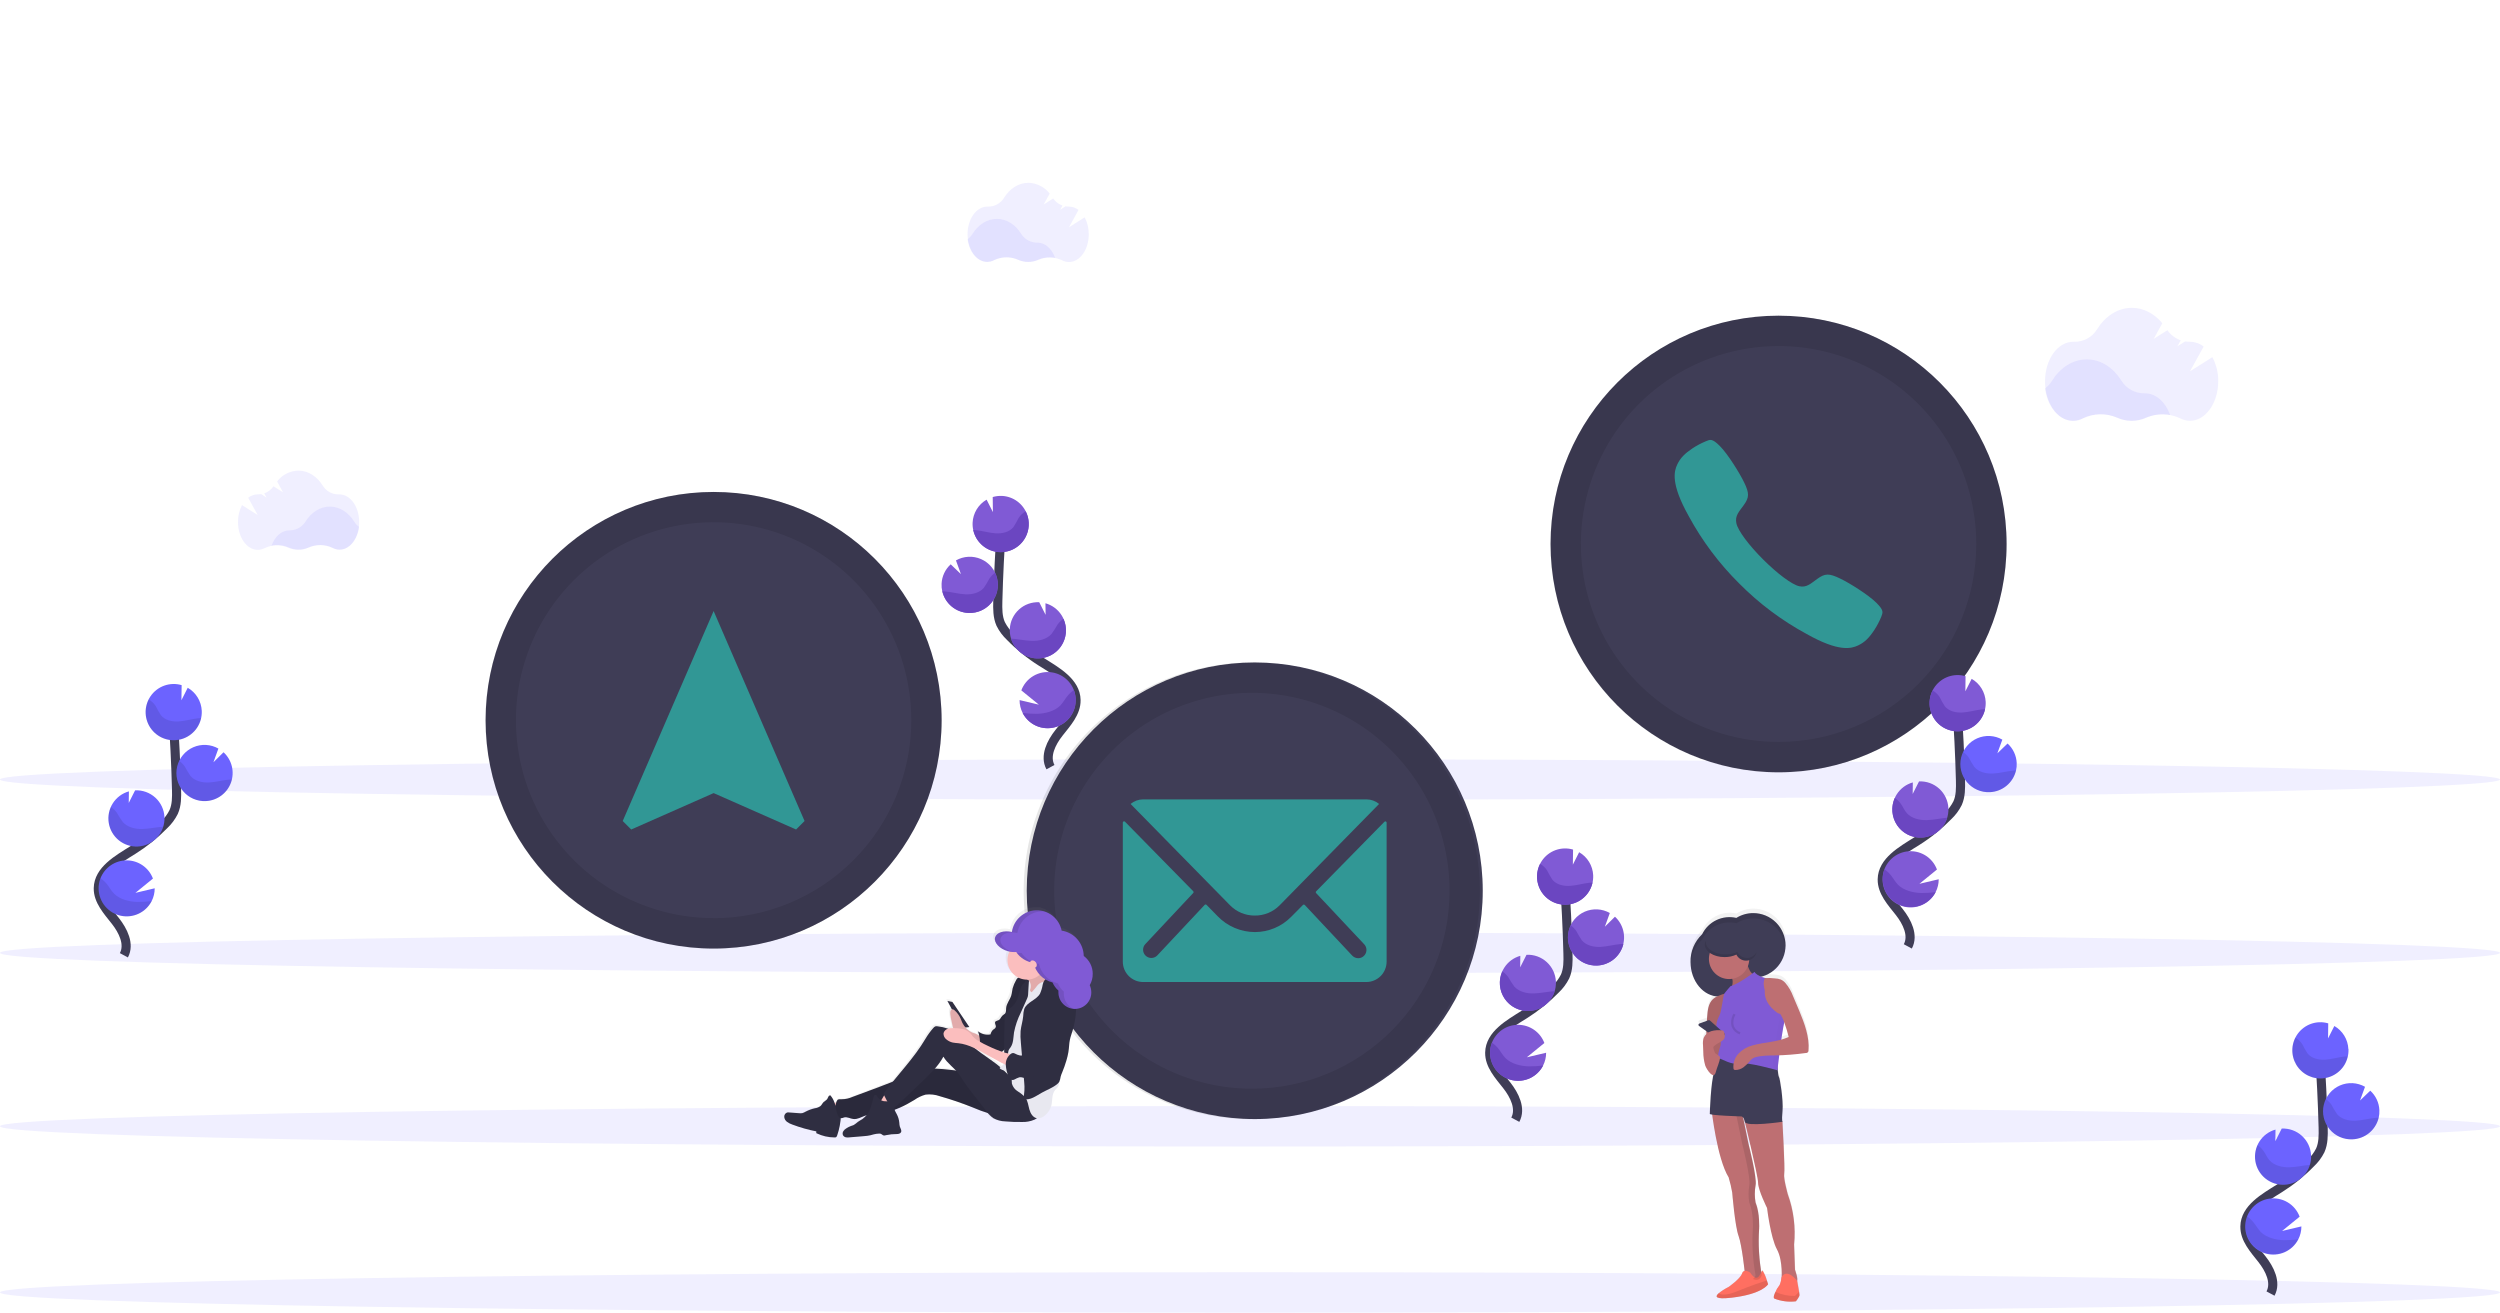 <svg width="1097" height="576" viewBox="0 0 1097 576" fill="none" xmlns="http://www.w3.org/2000/svg">
<path opacity="0.1" d="M548.5 503.091C851.428 503.091 1097 499.115 1097 494.211C1097 489.307 851.428 485.332 548.5 485.332C245.572 485.332 0 489.307 0 494.211C0 499.115 245.572 503.091 548.5 503.091Z" fill="#6C63FF"/>
<path opacity="0.1" d="M548.5 576C851.428 576 1097 572.025 1097 567.121C1097 562.217 851.428 558.241 548.5 558.241C245.572 558.241 0 562.217 0 567.121C0 572.025 245.572 576 548.5 576Z" fill="#6C63FF"/>
<path opacity="0.1" d="M548.5 350.928C851.428 350.928 1097 346.952 1097 342.048C1097 337.144 851.428 333.169 548.5 333.169C245.572 333.169 0 337.144 0 342.048C0 346.952 245.572 350.928 548.5 350.928Z" fill="#6C63FF"/>
<path opacity="0.1" d="M548.5 427.004C851.428 427.004 1097 423.029 1097 418.125C1097 413.221 851.428 409.246 548.5 409.246C245.572 409.246 0 413.221 0 418.125C0 423.029 245.572 427.004 548.5 427.004Z" fill="#6C63FF"/>
<path opacity="0.1" d="M952.257 182.116C948.683 181.44 944.99 181.845 941.647 183.278C939.64 184.173 937.468 184.636 935.271 184.636C933.074 184.636 930.902 184.173 928.895 183.278C926.521 182.235 923.949 181.72 921.357 181.77C918.764 181.821 916.214 182.434 913.882 183.569C912.553 184.276 911.072 184.647 909.568 184.651C903.482 184.651 898.428 178.518 897.377 170.43C898.574 169.536 899.593 168.424 900.379 167.153C903.943 161.4 909.458 157.702 915.663 157.702C921.869 157.702 927.314 161.35 930.877 167.043C931.938 168.762 933.426 170.178 935.196 171.151C936.966 172.124 938.957 172.621 940.976 172.595H941.136C946.031 172.545 950.225 176.433 952.257 182.116Z" fill="#6C63FF"/>
<path opacity="0.1" d="M970.783 156.71L960.954 162.943L966.96 152.08C965.268 150.732 963.176 149.988 961.014 149.965H960.854C960.184 149.974 959.514 149.924 958.852 149.815L955.469 151.929L956.901 149.324C954.536 148.504 952.492 146.953 951.065 144.894L945.06 148.682L948.823 141.827C945.34 137.638 940.636 135.073 935.471 135.073C929.266 135.073 923.75 138.761 920.177 144.513C919.124 146.233 917.635 147.644 915.861 148.601C914.087 149.559 912.092 150.029 910.078 149.965H909.748C902.902 149.965 897.356 157.732 897.356 167.313C897.356 176.894 902.902 184.671 909.748 184.671C911.251 184.661 912.731 184.29 914.062 183.589C916.393 182.451 918.943 181.835 921.535 181.783C924.128 181.731 926.701 182.245 929.075 183.288C931.08 184.19 933.253 184.656 935.451 184.656C937.649 184.656 939.822 184.19 941.827 183.288C944.183 182.268 946.729 181.766 949.295 181.817C951.861 181.867 954.386 182.468 956.7 183.579C958.017 184.268 959.479 184.633 960.964 184.641C967.811 184.641 973.356 176.864 973.356 167.283C973.397 163.598 972.512 159.963 970.783 156.71Z" fill="#6C63FF"/>
<path opacity="0.1" d="M462.981 113.135C460.477 112.661 457.888 112.944 455.544 113.947C454.141 114.574 452.622 114.899 451.085 114.899C449.549 114.899 448.029 114.574 446.626 113.947C444.966 113.217 443.167 112.857 441.353 112.894C439.54 112.93 437.757 113.361 436.127 114.157C435.199 114.642 434.17 114.899 433.124 114.909C428.87 114.909 425.327 110.619 424.586 104.957C425.435 104.334 426.159 103.555 426.718 102.662C429.21 98.653 433.074 96.048 437.418 96.048C441.762 96.048 445.575 98.603 448.068 102.582C448.812 103.786 449.855 104.777 451.095 105.459C452.335 106.14 453.73 106.489 455.144 106.47H455.254C458.617 106.45 461.55 109.176 462.981 113.135Z" fill="#6C63FF"/>
<path opacity="0.1" d="M475.943 95.366L469.067 99.736L473.241 92.129C472.061 91.183 470.598 90.661 469.087 90.646H468.967C468.491 90.654 468.015 90.617 467.545 90.535L465.213 92.019L466.214 90.195C464.561 89.619 463.132 88.535 462.131 87.098L457.957 89.744L460.599 84.953C459.489 83.519 458.075 82.349 456.458 81.529C454.841 80.709 453.062 80.26 451.251 80.213C446.907 80.213 443.043 82.799 440.551 86.827C439.812 88.032 438.769 89.019 437.526 89.69C436.283 90.361 434.885 90.69 433.474 90.646H433.244C428.45 90.646 424.566 96.078 424.566 102.792C424.566 109.507 428.45 114.939 433.244 114.939C434.292 114.931 435.322 114.669 436.247 114.177C437.877 113.385 439.659 112.957 441.47 112.923C443.281 112.888 445.078 113.248 446.736 113.977C448.148 114.621 449.679 114.963 451.231 114.979C452.758 114.976 454.268 114.655 455.665 114.037C457.313 113.323 459.095 112.971 460.891 113.005C462.687 113.04 464.454 113.46 466.074 114.237C467.001 114.723 468.031 114.978 469.077 114.979C473.861 114.979 477.745 109.537 477.745 102.832C477.785 100.231 477.165 97.662 475.943 95.366Z" fill="#6C63FF"/>
<path opacity="0.1" d="M119.178 239.386C121.679 238.913 124.264 239.195 126.605 240.197C128.009 240.825 129.53 241.15 131.069 241.15C132.607 241.15 134.128 240.825 135.533 240.197C137.193 239.468 138.992 239.109 140.805 239.143C142.617 239.178 144.401 239.606 146.032 240.398C146.957 240.891 147.987 241.153 149.035 241.16C153.289 241.16 156.832 236.86 157.563 231.198C156.715 230.577 155.994 229.798 155.441 228.903C152.939 224.894 149.075 222.298 144.741 222.298C140.407 222.298 136.584 224.844 134.082 228.833C133.338 230.036 132.297 231.026 131.059 231.707C129.821 232.388 128.428 232.738 127.015 232.721H126.905C123.532 232.741 120.589 235.457 119.178 239.386Z" fill="#6C63FF"/>
<path opacity="0.1" d="M106.206 221.647L113.093 226.016L108.909 218.42C110.092 217.471 111.557 216.945 113.072 216.926H113.183C113.662 216.933 114.14 216.9 114.614 216.826L116.946 218.299L115.945 216.485C117.595 215.908 119.02 214.825 120.019 213.389L124.193 216.035L121.59 211.234C122.7 209.801 124.115 208.632 125.732 207.814C127.349 206.996 129.128 206.548 130.939 206.504C135.273 206.504 139.146 209.089 141.639 213.118C142.376 214.321 143.418 215.308 144.659 215.978C145.9 216.649 147.296 216.979 148.705 216.936H148.945C153.73 216.936 157.613 222.378 157.613 229.083C157.613 235.788 153.73 241.23 148.945 241.23C147.898 241.225 146.868 240.967 145.942 240.478C144.313 239.682 142.529 239.251 140.716 239.214C138.903 239.178 137.103 239.537 135.443 240.268C134.037 240.918 132.508 241.259 130.959 241.27C129.428 241.268 127.915 240.948 126.515 240.328C124.868 239.614 123.087 239.262 121.293 239.297C119.499 239.331 117.733 239.751 116.115 240.528C115.189 241.014 114.159 241.269 113.113 241.27C108.318 241.27 104.435 235.838 104.435 229.123C104.388 226.522 104.997 223.95 106.206 221.647Z" fill="#6C63FF"/>
<path d="M664.916 491.335C667.528 486.484 664.566 480.551 661.163 476.232C657.76 471.912 653.596 467.412 653.686 461.91C653.816 454.003 662.204 449.323 668.9 445.134C673.872 442.012 678.458 438.311 682.562 434.109C684.278 432.492 685.698 430.586 686.756 428.477C688.147 425.39 688.107 421.863 688.017 418.455C687.73 407.17 687.173 395.892 686.346 384.621" stroke="#3F3D56" stroke-width="4" stroke-miterlimit="10"/>
<path d="M699.087 384.06C698.991 381.993 698.376 379.983 697.301 378.216C696.225 376.449 694.722 374.981 692.932 373.948L690.169 379.41L690.259 372.795C687.754 372.057 685.079 372.134 682.621 373.017C680.162 373.9 678.047 375.541 676.582 377.706C675.116 379.87 674.375 382.445 674.465 385.058C674.556 387.672 675.474 390.189 677.086 392.246C678.698 394.303 680.922 395.794 683.435 396.504C685.949 397.214 688.623 397.105 691.071 396.194C693.519 395.283 695.615 393.617 697.056 391.436C698.497 389.255 699.208 386.672 699.087 384.06Z" fill="#805AD5"/>
<path d="M677.107 467.563C675.868 469.975 673.869 471.911 671.42 473.071C668.971 474.231 666.208 474.55 663.56 473.98C660.911 473.409 658.524 471.98 656.768 469.914C655.012 467.849 653.985 465.261 653.846 462.552C653.754 460.843 654.027 459.135 654.647 457.541C655.554 455.216 657.144 453.22 659.207 451.818C661.27 450.417 663.709 449.674 666.202 449.688C668.695 449.702 671.125 450.472 673.172 451.897C675.219 453.323 676.787 455.336 677.668 457.671L669.971 463.945L678.439 461.94C678.448 463.894 677.992 465.821 677.107 467.563Z" fill="#805AD5"/>
<path d="M671.022 443.611C667.998 443.753 665.027 442.776 662.677 440.866C660.327 438.956 658.761 436.247 658.278 433.254C657.796 430.262 658.43 427.197 660.061 424.643C661.691 422.089 664.203 420.225 667.118 419.408L667.048 424.489L669.841 418.957C673.106 418.804 676.298 419.956 678.714 422.16C681.131 424.364 682.575 427.438 682.727 430.708C682.88 433.977 681.729 437.173 679.528 439.593C677.328 442.013 674.257 443.458 670.992 443.611H671.022Z" fill="#805AD5"/>
<path d="M700.939 423.677C699.029 423.775 697.122 423.428 695.369 422.66C693.616 421.893 692.066 420.728 690.84 419.257C689.615 417.786 688.749 416.05 688.31 414.186C687.872 412.321 687.872 410.38 688.313 408.516C688.753 406.652 689.621 404.917 690.847 403.447C692.073 401.977 693.625 400.813 695.378 400.047C697.132 399.282 699.039 398.936 700.949 399.036C702.86 399.136 704.72 399.681 706.384 400.626L704.212 406.639L708.646 402.25C710.439 403.896 711.706 406.037 712.286 408.403C712.866 410.769 712.733 413.254 711.904 415.544C711.076 417.835 709.588 419.829 707.63 421.274C705.671 422.719 703.329 423.552 700.899 423.666L700.939 423.677Z" fill="#805AD5"/>
<path d="M697.426 387.347C694.583 387.658 691.821 388.54 688.958 388.72C686.096 388.901 682.953 388.209 681.171 385.994C680.333 384.704 679.571 383.365 678.889 381.986C678.111 380.769 677.045 379.764 675.786 379.059C674.989 380.623 674.534 382.338 674.452 384.092C674.371 385.846 674.663 387.596 675.311 389.228C675.959 390.859 676.947 392.333 678.21 393.551C679.472 394.769 680.98 395.704 682.631 396.292C684.283 396.88 686.042 397.109 687.789 396.962C689.536 396.816 691.232 396.297 692.763 395.442C694.294 394.587 695.625 393.414 696.667 392.003C697.71 390.591 698.439 388.973 698.807 387.257C698.357 387.267 697.886 387.297 697.426 387.347Z" fill="#6B46C1"/>
<path d="M700.939 423.677C698.815 423.778 696.7 423.326 694.802 422.366C692.903 421.406 691.285 419.97 690.105 418.199C688.925 416.427 688.224 414.379 688.068 412.255C687.913 410.132 688.309 408.004 689.218 406.079C690.195 406.739 691.035 407.583 691.691 408.564C692.427 409.969 693.242 411.331 694.133 412.643C696.055 414.898 699.338 415.649 702.31 415.499C705.283 415.349 708.156 414.497 711.118 414.246C711.529 414.246 711.939 414.186 712.359 414.176C711.746 416.788 710.3 419.128 708.239 420.843C706.178 422.557 703.615 423.552 700.939 423.677Z" fill="#6B46C1"/>
<path d="M671.022 443.61C668.919 443.709 666.826 443.267 664.943 442.325C663.06 441.384 661.449 439.976 660.263 438.234C659.078 436.493 658.358 434.476 658.172 432.377C657.986 430.277 658.34 428.165 659.201 426.242C660.216 426.912 661.102 427.761 661.813 428.748C662.62 430.186 663.513 431.575 664.486 432.907C666.558 435.222 670.061 436.044 673.204 435.913C676.347 435.783 679.209 435.102 682.212 434.911C681.465 437.336 679.99 439.472 677.988 441.029C675.985 442.585 673.553 443.486 671.022 443.61Z" fill="#6B46C1"/>
<path d="M677.107 467.563C675.868 469.975 673.869 471.911 671.42 473.071C668.971 474.231 666.208 474.55 663.56 473.98C660.911 473.409 658.524 471.981 656.768 469.915C655.012 467.849 653.985 465.261 653.846 462.552C653.754 460.844 654.027 459.135 654.647 457.541C655.662 458.208 656.572 459.022 657.349 459.956C658.52 461.379 659.291 462.963 660.652 464.336C663.165 466.811 667.238 467.834 670.852 467.924C672.942 467.93 675.031 467.81 677.107 467.563Z" fill="#6B46C1"/>
<path d="M54.359 419.177C56.972 414.326 54.009 408.393 50.606 404.074C47.203 399.754 43.039 395.234 43.129 389.752C43.259 381.845 51.647 377.165 58.343 372.976C63.316 369.854 67.902 366.153 72.006 361.952C73.722 360.334 75.141 358.428 76.199 356.319C77.591 353.233 77.551 349.705 77.46 346.297C77.167 335.013 76.61 323.735 75.789 312.463" stroke="#3F3D56" stroke-width="4" stroke-miterlimit="10"/>
<path d="M88.531 311.902C88.434 309.835 87.82 307.826 86.744 306.059C85.668 304.291 84.166 302.824 82.375 301.79L79.612 307.252L79.703 300.638C77.197 299.899 74.522 299.977 72.064 300.859C69.606 301.742 67.491 303.384 66.025 305.548C64.559 307.713 63.818 310.287 63.909 312.901C63.999 315.514 64.917 318.031 66.529 320.089C68.142 322.146 70.365 323.637 72.879 324.347C75.392 325.056 78.066 324.948 80.514 324.037C82.963 323.126 85.058 321.46 86.499 319.279C87.94 317.098 88.651 314.515 88.531 311.902Z" fill="#6C63FF"/>
<path d="M66.551 395.405C65.311 397.817 63.312 399.753 60.863 400.913C58.414 402.073 55.651 402.392 53.003 401.822C50.354 401.251 47.967 399.823 46.211 397.757C44.455 395.691 43.428 393.103 43.289 390.394C43.197 388.686 43.47 386.977 44.09 385.383C44.998 383.058 46.588 381.063 48.651 379.661C50.713 378.259 53.152 377.516 55.645 377.53C58.139 377.544 60.569 378.315 62.616 379.74C64.663 381.165 66.23 383.178 67.111 385.513L59.414 391.787L67.882 389.783C67.892 391.736 67.435 393.664 66.551 395.405Z" fill="#6C63FF"/>
<path d="M60.465 371.452C57.441 371.595 54.471 370.618 52.12 368.708C49.77 366.798 48.204 364.088 47.722 361.096C47.239 358.104 47.873 355.038 49.504 352.485C51.134 349.931 53.647 348.067 56.562 347.25L56.492 352.331L59.284 346.799C60.901 346.723 62.517 346.967 64.039 347.516C65.562 348.066 66.961 348.91 68.158 350.002C69.355 351.093 70.325 352.409 71.013 353.876C71.702 355.342 72.095 356.931 72.171 358.549C72.246 360.168 72.003 361.786 71.454 363.31C70.905 364.835 70.062 366.236 68.972 367.434C67.882 368.633 66.567 369.604 65.103 370.294C63.638 370.983 62.052 371.377 60.435 371.452H60.465Z" fill="#6C63FF"/>
<path d="M90.382 351.519C88.472 351.618 86.565 351.27 84.812 350.503C83.059 349.736 81.509 348.57 80.284 347.1C79.059 345.629 78.192 343.892 77.754 342.028C77.315 340.164 77.316 338.223 77.756 336.359C78.196 334.495 79.064 332.759 80.29 331.289C81.517 329.819 83.068 328.655 84.822 327.89C86.575 327.124 88.482 326.778 90.393 326.878C92.303 326.979 94.164 327.523 95.827 328.468L93.655 334.482L98.089 330.092C99.883 331.738 101.149 333.879 101.729 336.245C102.309 338.611 102.176 341.096 101.348 343.387C100.519 345.677 99.032 347.671 97.073 349.116C95.115 350.562 92.773 351.394 90.342 351.509L90.382 351.519Z" fill="#6C63FF"/>
<path opacity="0.1" d="M86.869 315.19C84.027 315.5 81.264 316.382 78.401 316.563C75.539 316.743 72.396 316.051 70.614 313.837C69.776 312.546 69.014 311.207 68.332 309.828C67.554 308.612 66.488 307.606 65.23 306.901C64.432 308.465 63.978 310.181 63.896 311.934C63.814 313.688 64.107 315.439 64.755 317.07C65.403 318.701 66.391 320.175 67.653 321.393C68.915 322.612 70.423 323.546 72.075 324.134C73.727 324.723 75.485 324.951 77.232 324.804C78.979 324.658 80.675 324.14 82.206 323.285C83.737 322.429 85.068 321.257 86.111 319.845C87.153 318.434 87.883 316.816 88.251 315.099C87.8 315.109 87.33 315.139 86.869 315.19Z" fill="black"/>
<path opacity="0.1" d="M90.382 351.519C88.258 351.62 86.144 351.168 84.245 350.208C82.347 349.248 80.729 347.812 79.549 346.04C78.369 344.269 77.667 342.221 77.511 340.097C77.356 337.973 77.752 335.845 78.662 333.92C79.638 334.581 80.478 335.425 81.134 336.406C81.87 337.811 82.685 339.173 83.576 340.485C85.498 342.74 88.781 343.491 91.754 343.341C94.726 343.191 97.599 342.339 100.562 342.088C100.972 342.088 101.382 342.028 101.803 342.018C101.19 344.63 99.743 346.97 97.682 348.684C95.621 350.399 93.059 351.394 90.382 351.519Z" fill="black"/>
<path opacity="0.1" d="M60.465 371.453C58.363 371.551 56.27 371.109 54.387 370.168C52.503 369.227 50.892 367.818 49.707 366.077C48.521 364.335 47.801 362.318 47.615 360.219C47.429 358.12 47.784 356.008 48.644 354.084C49.66 354.754 50.545 355.603 51.257 356.59C52.064 358.029 52.956 359.417 53.929 360.749C56.001 363.064 59.504 363.886 62.647 363.756C65.79 363.625 68.653 362.944 71.655 362.753C70.908 365.179 69.433 367.314 67.431 368.871C65.429 370.427 62.997 371.329 60.465 371.453Z" fill="black"/>
<path opacity="0.1" d="M66.551 395.405C65.311 397.817 63.312 399.753 60.863 400.913C58.414 402.073 55.651 402.392 53.003 401.822C50.354 401.251 47.967 399.822 46.211 397.756C44.455 395.691 43.428 393.103 43.289 390.394C43.197 388.685 43.47 386.977 44.09 385.383C45.105 386.05 46.016 386.864 46.793 387.798C47.964 389.221 48.734 390.805 50.096 392.178C52.608 394.653 56.682 395.675 60.295 395.766C62.386 395.772 64.475 395.651 66.551 395.405Z" fill="black"/>
<path d="M460.94 336.626C458.328 331.785 461.291 325.852 464.704 321.533C468.117 317.214 472.261 312.714 472.17 307.212C472.05 299.294 463.663 294.624 456.957 290.435C451.986 287.315 447.403 283.614 443.304 279.411C441.58 277.802 440.156 275.898 439.1 273.789C437.719 270.692 437.759 267.174 437.839 263.767C438.139 252.482 438.697 241.204 439.511 229.933" stroke="#3F3D56" stroke-width="4" stroke-miterlimit="10"/>
<path d="M426.779 229.362C426.874 227.295 427.486 225.286 428.56 223.519C429.634 221.752 431.135 220.283 432.925 219.25L435.687 224.712L435.607 218.097C436.923 217.714 438.292 217.549 439.661 217.606C442.095 217.72 444.44 218.553 446.401 220.002C448.362 221.45 449.85 223.448 450.677 225.743C451.504 228.038 451.633 230.527 451.047 232.895C450.462 235.263 449.188 237.404 447.387 239.048C445.586 240.691 443.339 241.763 440.93 242.128C438.521 242.493 436.057 242.134 433.852 241.097C431.646 240.061 429.797 238.392 428.538 236.304C427.279 234.215 426.667 231.799 426.779 229.362Z" fill="#805AD5"/>
<path d="M448.749 312.864C450.041 315.382 452.158 317.379 454.745 318.519C457.333 319.659 460.233 319.874 462.96 319.128C465.687 318.381 468.074 316.718 469.721 314.418C471.369 312.117 472.176 309.32 472.008 306.494C471.84 303.669 470.707 300.987 468.799 298.899C466.89 296.811 464.323 295.443 461.527 295.026C458.731 294.608 455.876 295.166 453.442 296.606C451.008 298.045 449.143 300.279 448.159 302.933L455.856 309.206L447.388 307.202C447.381 309.172 447.848 311.114 448.749 312.864Z" fill="#805AD5"/>
<path d="M454.835 288.912C457.859 289.058 460.832 288.083 463.185 286.174C465.537 284.264 467.105 281.554 467.589 278.561C468.073 275.568 467.439 272.501 465.809 269.946C464.178 267.391 461.664 265.527 458.748 264.709L458.808 269.79L456.016 264.258C452.752 264.097 449.558 265.241 447.136 267.438C444.715 269.636 443.264 272.706 443.104 275.974C443.034 277.397 443.213 278.822 443.634 280.183C444.373 282.617 445.846 284.763 447.852 286.326C449.857 287.889 452.296 288.792 454.835 288.912Z" fill="#805AD5"/>
<path d="M424.927 268.958C426.837 269.056 428.744 268.707 430.496 267.938C432.248 267.17 433.797 266.004 435.021 264.533C436.245 263.062 437.11 261.325 437.548 259.461C437.986 257.597 437.984 255.656 437.543 253.793C437.102 251.929 436.234 250.194 435.008 248.725C433.781 247.256 432.23 246.093 430.476 245.328C428.723 244.562 426.816 244.217 424.906 244.317C422.996 244.418 421.136 244.963 419.472 245.908L421.654 251.921L417.17 247.622C415.974 248.707 415.005 250.018 414.317 251.48C413.63 252.942 413.239 254.526 413.167 256.14C413.107 257.282 413.212 258.426 413.477 259.538C414.105 262.14 415.562 264.467 417.628 266.166C419.694 267.866 422.256 268.846 424.927 268.958Z" fill="#805AD5"/>
<path d="M428.441 232.649C431.283 232.96 434.046 233.842 436.898 234.022C439.751 234.202 442.904 233.511 444.695 231.296C445.53 230.005 446.289 228.667 446.967 227.287C447.749 226.071 448.818 225.066 450.08 224.361C450.879 225.925 451.335 227.642 451.417 229.396C451.5 231.151 451.208 232.903 450.559 234.535C449.911 236.167 448.923 237.642 447.659 238.861C446.396 240.08 444.887 241.015 443.234 241.603C441.581 242.191 439.822 242.418 438.073 242.27C436.325 242.123 434.629 241.603 433.098 240.746C431.566 239.889 430.236 238.714 429.194 237.3C428.153 235.887 427.425 234.267 427.059 232.549C427.51 232.559 427.97 232.599 428.441 232.649Z" fill="#6B46C1"/>
<path d="M424.927 268.959C427.051 269.056 429.164 268.603 431.06 267.642C432.957 266.681 434.574 265.246 435.753 263.475C436.933 261.704 437.635 259.658 437.791 257.535C437.948 255.413 437.554 253.285 436.648 251.36C435.668 252.021 434.825 252.865 434.166 253.846C433.43 255.25 432.614 256.612 431.723 257.924C429.812 260.179 426.529 260.931 423.556 260.781C420.583 260.63 417.711 259.779 414.748 259.528C414.338 259.528 413.917 259.468 413.507 259.458C414.118 262.07 415.565 264.411 417.626 266.126C419.687 267.841 422.25 268.835 424.927 268.959Z" fill="#6B46C1"/>
<path d="M454.835 288.912C456.938 289.014 459.032 288.573 460.917 287.633C462.802 286.693 464.415 285.284 465.601 283.541C466.786 281.799 467.506 279.781 467.691 277.681C467.876 275.58 467.519 273.467 466.655 271.544C465.641 272.211 464.759 273.061 464.053 274.05C463.246 275.488 462.354 276.877 461.381 278.209C459.299 280.524 455.805 281.346 452.653 281.215C449.5 281.085 446.647 280.404 443.644 280.213C444.388 282.641 445.862 284.779 447.865 286.336C449.867 287.893 452.302 288.793 454.835 288.912Z" fill="#6B46C1"/>
<path d="M448.749 312.864C450.195 315.656 452.652 317.789 455.617 318.828C458.581 319.867 461.83 319.733 464.7 318.453C467.569 317.173 469.842 314.845 471.054 311.943C472.265 309.042 472.325 305.786 471.219 302.842C470.2 303.504 469.289 304.318 468.517 305.258C467.346 306.681 466.515 308.264 465.214 309.637C462.692 312.113 458.628 313.135 455.005 313.225C452.914 313.226 450.826 313.106 448.749 312.864Z" fill="#6B46C1"/>
<path d="M780.441 338.881C835.698 338.881 880.492 294.03 880.492 238.702C880.492 183.375 835.698 138.523 780.441 138.523C725.185 138.523 680.39 183.375 680.39 238.702C680.39 294.03 725.185 338.881 780.441 338.881Z" fill="#3F3D56"/>
<path d="M823.391 264.539C819.907 261.051 811.53 255.79 807.376 253.825C802.582 251.52 800.82 251.56 797.427 254.016C794.604 256.02 792.773 257.954 789.53 257.243C786.287 256.531 779.861 251.681 773.645 245.477C767.43 239.274 762.605 232.88 761.914 229.582C761.224 226.285 763.126 224.491 765.147 221.665C767.59 218.268 767.66 216.504 765.338 211.703C763.336 207.544 758.141 199.176 754.628 195.668C751.115 192.16 750.354 192.932 748.432 193.664C746.454 194.494 744.555 195.5 742.757 196.67C739.274 199.005 737.322 200.95 735.951 203.876C734.58 206.803 733.028 212.234 741.005 226.456C746.89 237.335 754.344 247.286 763.126 255.99C771.848 264.803 781.821 272.28 792.723 278.179C806.915 286.196 812.35 284.603 815.273 283.24C818.196 281.877 820.138 279.943 822.46 276.425C823.631 274.626 824.636 272.724 825.462 270.742C826.123 268.818 826.904 268.036 823.391 264.539Z" fill="#319795"/>
<path opacity="0.1" d="M780.442 138.533C760.641 138.523 741.283 144.394 724.815 155.402C708.347 166.411 695.511 182.062 687.929 200.377C680.347 218.692 678.361 238.847 682.221 258.292C686.082 277.737 695.615 295.599 709.616 309.618C723.617 323.637 741.457 333.183 760.877 337.048C780.297 340.914 800.427 338.925 818.718 331.333C837.009 323.742 852.641 310.889 863.635 294.4C874.63 277.911 880.493 258.528 880.483 238.702C880.47 212.14 869.925 186.669 851.167 167.887C832.408 149.104 806.97 138.546 780.442 138.533ZM780.442 325.562C763.284 325.562 746.512 320.468 732.246 310.924C717.981 301.38 706.862 287.814 700.296 271.942C693.73 256.071 692.012 238.606 695.359 221.757C698.707 204.908 706.969 189.431 719.101 177.283C731.233 165.135 746.69 156.863 763.518 153.511C780.345 150.16 797.788 151.88 813.639 158.454C829.49 165.028 843.039 176.161 852.571 190.446C862.103 204.73 867.191 221.523 867.191 238.702C867.191 250.109 864.947 261.404 860.587 271.942C856.228 282.481 849.838 292.056 841.783 300.122C833.727 308.187 824.164 314.585 813.639 318.951C803.114 323.316 791.834 325.562 780.442 325.562Z" fill="black"/>
<path d="M550.582 491.044C605.839 491.044 650.633 446.193 650.633 390.865C650.633 335.538 605.839 290.686 550.582 290.686C495.325 290.686 450.531 335.538 450.531 390.865C450.531 446.193 495.325 491.044 550.582 491.044Z" fill="#3F3D56"/>
<path d="M607.484 360.599L577.526 391.116C577.474 391.166 577.432 391.227 577.403 391.294C577.375 391.361 577.36 391.433 577.36 391.507C577.36 391.58 577.375 391.652 577.403 391.719C577.432 391.786 577.474 391.847 577.526 391.897L598.546 414.276C599.048 414.784 599.39 415.428 599.529 416.129C599.667 416.831 599.595 417.557 599.323 418.218C599.05 418.878 598.588 419.443 597.996 419.842C597.404 420.241 596.707 420.456 595.993 420.46C595.033 420.458 594.112 420.076 593.431 419.397L572.522 397.099C572.415 396.993 572.271 396.934 572.122 396.934C571.972 396.934 571.828 396.993 571.721 397.099L566.627 402.25C564.541 404.386 562.049 406.083 559.299 407.241C556.549 408.399 553.595 408.996 550.612 408.995C547.572 408.981 544.565 408.36 541.767 407.169C538.97 405.979 536.437 404.241 534.317 402.06L529.423 397.049C529.316 396.943 529.172 396.884 529.022 396.884C528.872 396.884 528.729 396.943 528.622 397.049L507.763 419.297C507.427 419.634 507.029 419.901 506.59 420.083C506.151 420.265 505.681 420.359 505.206 420.359C504.73 420.359 504.26 420.265 503.821 420.083C503.382 419.901 502.984 419.634 502.648 419.297C502.311 418.962 502.043 418.563 501.86 418.124C501.677 417.684 501.583 417.213 501.583 416.737C501.583 416.261 501.677 415.789 501.86 415.35C502.043 414.91 502.311 414.511 502.648 414.176L523.587 391.847C523.68 391.738 523.731 391.6 523.731 391.456C523.731 391.313 523.68 391.174 523.587 391.066L493.63 360.549C493.553 360.471 493.455 360.418 493.348 360.397C493.241 360.376 493.129 360.386 493.029 360.428C492.928 360.47 492.842 360.541 492.781 360.632C492.721 360.723 492.689 360.83 492.689 360.94V422.003C492.697 424.364 493.637 426.625 495.304 428.294C496.971 429.964 499.23 430.905 501.587 430.913H599.547C601.904 430.905 604.163 429.964 605.83 428.294C607.497 426.625 608.437 424.364 608.445 422.003V360.99C608.45 360.876 608.419 360.764 608.358 360.668C608.297 360.572 608.207 360.498 608.102 360.455C607.997 360.412 607.881 360.403 607.77 360.429C607.659 360.455 607.559 360.514 607.484 360.599Z" fill="#319795"/>
<path d="M550.582 401.749C552.613 401.769 554.627 401.38 556.504 400.605C558.382 399.831 560.085 398.686 561.512 397.239L605.142 352.772C603.593 351.487 601.648 350.779 599.637 350.768H501.607C499.595 350.774 497.649 351.483 496.102 352.772L539.742 397.239C541.157 398.678 542.844 399.818 544.706 400.593C546.568 401.367 548.566 401.76 550.582 401.749Z" fill="#319795"/>
<path opacity="0.1" d="M549.321 290.696C529.52 290.686 510.162 296.557 493.694 307.565C477.227 318.573 464.39 334.225 456.808 352.54C449.226 370.854 447.24 391.009 451.1 410.455C454.961 429.9 464.494 447.762 478.496 461.781C492.497 475.8 510.336 485.346 529.756 489.211C549.177 493.076 569.306 491.087 587.597 483.496C605.888 475.904 621.52 463.051 632.514 446.563C643.509 430.074 649.372 410.691 649.362 390.865C649.349 364.302 638.805 338.832 620.046 320.049C601.288 301.267 575.849 290.709 549.321 290.696ZM549.321 477.725C532.163 477.725 515.391 472.631 501.126 463.086C486.86 453.542 475.741 439.976 469.175 424.105C462.609 408.233 460.891 390.769 464.239 373.919C467.586 357.07 475.848 341.593 487.98 329.446C500.112 317.298 515.569 309.025 532.397 305.674C549.225 302.322 566.667 304.043 582.518 310.617C598.37 317.191 611.918 328.324 621.45 342.608C630.982 356.892 636.07 373.686 636.07 390.865C636.07 413.902 626.93 435.995 610.662 452.284C594.393 468.574 572.328 477.725 549.321 477.725Z" fill="black"/>
<path d="M313.135 416.23C368.392 416.23 413.187 371.379 413.187 316.051C413.187 260.724 368.392 215.872 313.135 215.872C257.879 215.872 213.084 260.724 213.084 316.051C213.084 371.379 257.879 416.23 313.135 416.23Z" fill="#3F3D56"/>
<path d="M313.136 268.117L273.249 360.258L276.973 363.986L313.146 348.011L349.319 363.986L353.042 360.258L313.136 268.117Z" fill="#319795"/>
<path opacity="0.1" d="M313.135 215.842C293.337 215.832 273.981 221.702 257.514 232.708C241.048 243.714 228.211 259.363 220.628 277.675C213.044 295.986 211.055 316.139 214.911 335.583C218.768 355.027 228.297 372.889 242.293 386.909C256.289 400.93 274.123 410.48 293.54 414.351C312.957 418.222 333.085 416.241 351.377 408.657C369.669 401.073 385.304 388.228 396.305 371.746C407.305 355.263 413.177 335.885 413.177 316.062C413.177 289.49 402.638 264.007 383.878 245.214C365.118 226.42 339.673 215.856 313.135 215.842ZM313.135 402.871C295.976 402.871 279.202 397.776 264.935 388.229C250.668 378.683 239.549 365.114 232.985 349.24C226.421 333.365 224.706 315.898 228.057 299.047C231.408 282.197 239.675 266.72 251.812 254.574C263.949 242.429 279.411 234.16 296.242 230.814C313.073 227.468 330.517 229.196 346.368 235.778C362.218 242.36 375.763 253.5 385.289 267.791C394.815 282.082 399.894 298.88 399.884 316.062C399.882 339.096 390.741 361.187 374.473 377.474C358.204 393.762 336.141 402.911 313.135 402.911V402.871Z" fill="black"/>
<path d="M789.65 442.217C788.742 439.999 787.812 437.788 786.857 435.583C786.071 433.431 784.916 431.434 783.444 429.68C782.885 429.049 782.204 428.537 781.442 428.177C780.604 427.867 779.723 427.691 778.83 427.655C777.469 427.484 776.095 427.447 774.726 427.545C774.196 427.385 773.595 427.174 773.005 426.934C775.966 426.155 778.6 424.444 780.517 422.053C782.434 419.663 783.534 416.719 783.654 413.655C783.654 413.454 783.654 413.244 783.654 413.044C783.662 411.168 783.301 409.309 782.592 407.574C781.882 405.838 780.838 404.259 779.519 402.928C778.201 401.596 776.633 400.537 774.905 399.812C773.178 399.087 771.325 398.71 769.451 398.702C766.815 398.697 764.23 399.437 761.995 400.837C759.043 400.166 755.951 400.518 753.224 401.834C750.497 403.15 748.296 405.353 746.981 408.083C745.323 409.671 744.013 411.587 743.134 413.709C742.255 415.831 741.827 418.113 741.876 420.41C741.876 420.62 741.876 420.841 741.876 421.041C742.137 428.828 747.161 435.072 753.507 435.703C752.829 436.008 752.206 436.425 751.665 436.936C749.723 438.81 749.403 441.786 749.193 444.492L749.043 446.497L745.68 447.699C745.573 447.738 745.478 447.804 745.407 447.893C745.335 447.981 745.289 448.087 745.274 448.2C745.258 448.313 745.274 448.427 745.319 448.532C745.364 448.636 745.437 448.726 745.53 448.792L748.743 451.087C748.743 451.277 748.743 451.468 748.743 451.658C748.743 451.848 748.743 452.089 748.803 452.309C748.254 452.793 747.828 453.401 747.562 454.083C747.249 455.135 747.15 456.24 747.271 457.33L747.391 460.127C747.376 462.231 747.662 464.327 748.242 466.35C748.663 467.593 750.484 470.589 751.795 470.609C750.584 476.122 750.264 487.747 750.264 487.747C750.114 487.897 750.534 488.038 751.265 488.158C751.986 493.69 754.338 509.204 758.512 516.029C759.168 518.254 759.693 520.516 760.083 522.804C760.083 522.804 761.274 537.546 762.845 541.925C764.187 545.654 765.248 554.854 765.538 557.52C765.266 557.59 765.018 557.733 764.822 557.935C764.626 558.136 764.49 558.388 764.427 558.662C763.636 561.047 758.512 564.675 758.512 564.675C756.941 565.461 755.458 566.412 754.088 567.511C752.476 568.965 752.536 570.277 759.693 569.456C773.505 567.862 775.867 563.443 775.867 563.443C775.867 563.443 775.647 562.701 775.317 561.739C774.895 560.242 774.286 558.804 773.505 557.459C773.305 557.269 773.105 557.59 772.865 558.091C771.822 551.696 771.507 545.204 771.924 538.738C771.924 538.738 772.314 531.964 770.342 527.183C769.903 524.68 769.903 522.12 770.342 519.617C771.133 516.43 767.189 500.886 767.189 500.886L764.927 489.441C765.236 489.831 765.451 490.287 765.558 490.774L765.618 491.004L765.678 491.335C765.701 491.452 765.756 491.559 765.838 491.645C767.38 498.059 771.603 515.828 771.603 518.434C771.603 521.621 775.547 529.588 775.547 529.588C775.547 529.588 777.118 542.737 779.881 547.909C781.983 551.847 782.033 557.62 781.933 560.165C781.933 560.165 781.462 563.443 780.672 564.234C780.043 565.017 779.54 565.892 779.18 566.83L779.09 567.02C779.09 567.02 777.909 569.416 778.7 569.816C781.708 570.998 784.962 571.408 788.169 571.009C788.169 571.009 789.75 569.005 789.75 568.223C789.717 567.746 789.657 567.27 789.57 566.8C789.28 564.916 788.739 561.949 788.729 561.919C789.059 560.636 787.728 557.069 787.728 557.069L787.328 545.914C788.061 538.362 787.117 530.74 784.565 523.595C784.565 523.595 782.563 516.43 782.994 514.435C783.424 512.441 782.203 491.325 782.203 491.325L782.083 491.024C781.976 489.531 782.016 488.03 782.203 486.544C782.593 481.764 781.022 471.802 780.622 471.411C780.295 470.341 780.107 469.232 780.061 468.114C780.151 467.282 780.422 464.847 780.792 461.82C784.683 461.687 788.565 461.352 792.422 460.818C792.795 460.818 793.153 460.674 793.423 460.417C793.581 460.177 793.662 459.893 793.654 459.605C794.114 453.602 791.922 447.769 789.65 442.217ZM781.713 454.855C782.123 451.999 782.563 449.233 783.004 447.178L783.064 447.359C783.822 449.424 784.457 451.532 784.966 453.672C783.915 454.154 782.827 454.549 781.713 454.855Z" fill="url(#paint0_linear)"/>
<path d="M751.055 487.116C751.055 487.116 753.417 508.392 758.532 516.66C759.189 518.858 759.713 521.094 760.103 523.355C760.103 523.355 761.284 537.927 762.855 542.256C764.427 546.586 765.608 558.412 765.608 558.412C765.608 558.412 771.113 564.705 773.085 559.594C771.846 552.841 771.45 545.96 771.904 539.109C771.904 539.109 772.294 532.415 770.332 527.684C769.893 525.212 769.893 522.681 770.332 520.208C771.113 517.051 767.179 501.698 767.179 501.698L764.037 486.334L751.055 487.116Z" fill="#BE6F72"/>
<path d="M775.837 563.533C775.837 563.533 773.475 567.862 759.713 569.436C752.566 570.247 752.516 568.955 754.128 567.511C755.493 566.424 756.97 565.484 758.532 564.705C758.532 564.705 763.646 561.168 764.427 558.803C765.208 556.437 767.97 558.412 767.97 558.412C771.904 564.315 772.694 556.828 773.475 557.62C774.259 558.942 774.868 560.36 775.287 561.839C775.617 562.791 775.837 563.533 775.837 563.533Z" fill="#FF6F61"/>
<path opacity="0.1" d="M775.837 563.533C775.837 563.533 773.475 567.862 759.713 569.436C752.566 570.247 752.516 568.955 754.128 567.511C755.249 568.223 757.511 568.514 762.065 566.679C768.621 563.994 773.375 562.44 775.287 561.839C775.617 562.791 775.837 563.533 775.837 563.533Z" fill="black"/>
<path opacity="0.1" d="M771.904 539.109C771.904 539.109 772.294 532.415 770.332 527.684C769.893 525.212 769.893 522.681 770.332 520.208C771.113 517.051 767.179 501.698 767.179 501.698L764.036 486.334L761.314 486.494L764.427 501.698C764.427 501.698 768.36 517.051 767.58 520.208C767.141 522.681 767.141 525.212 767.58 527.684C769.582 532.415 769.151 539.109 769.151 539.109C768.697 545.96 769.094 552.841 770.332 559.594C770.119 560.236 769.722 560.8 769.191 561.218C770.652 561.879 772.194 561.849 773.085 559.594C771.846 552.841 771.45 545.96 771.904 539.109Z" fill="black"/>
<path d="M769.341 400.667C766.717 400.661 764.143 401.394 761.914 402.781C758.971 402.101 755.885 402.439 753.158 403.74C750.432 405.041 748.226 407.229 746.901 409.947C745.25 411.51 743.944 413.402 743.066 415.501C742.189 417.599 741.76 419.859 741.806 422.134C741.806 430.512 747.441 437.297 754.388 437.297C759.392 437.297 763.776 433.729 765.788 428.568C766.944 428.874 768.135 429.029 769.331 429.029C773.087 429.029 776.69 427.535 779.346 424.875C782.002 422.216 783.494 418.609 783.494 414.848C783.494 411.087 782.002 407.48 779.346 404.82C776.69 402.161 773.087 400.667 769.331 400.667H769.341Z" fill="#3F3D56"/>
<path d="M780.952 489.09L782.133 492.237C782.133 492.237 783.314 513.112 782.914 515.087C782.513 517.061 784.495 524.106 784.495 524.106C787.039 531.159 787.979 538.692 787.248 546.155L787.638 557.179C787.638 557.179 789.209 561.508 788.429 562.3C787.648 563.092 781.713 561.598 781.713 561.598C781.713 561.598 782.503 553.33 779.711 548.209C776.918 543.088 775.387 530.09 775.387 530.09C775.387 530.09 771.453 522.212 771.453 519.065C771.453 515.919 765.157 490.312 765.157 490.312L780.952 489.09Z" fill="#BE6F72"/>
<path d="M750.264 488.699C750.264 488.699 750.664 474.518 752.266 470.188C753.081 468.165 753.668 466.058 754.017 463.905C754.017 463.905 777.829 468.214 779.801 466.641C779.801 466.641 780.191 472.153 780.592 472.544C780.992 472.935 782.593 482.786 782.163 487.516C781.733 492.247 782.163 492.237 782.163 492.237C782.163 492.237 766.028 494.602 765.638 492.237C765.248 489.872 764.067 489.882 764.067 489.882C764.067 489.882 749.483 489.441 750.264 488.699Z" fill="#3F3D56"/>
<g opacity="0.1">
<path opacity="0.1" d="M763.246 488.699C763.246 488.699 753.297 488.429 750.294 487.888C750.294 488.399 750.294 488.699 750.294 488.699C749.513 489.481 764.067 489.882 764.067 489.882C764.265 489.9 764.453 489.977 764.607 490.102C764.077 488.699 763.246 488.699 763.246 488.699Z" fill="black"/>
<path opacity="0.1" d="M780.562 472.544C780.161 472.153 779.771 466.641 779.771 466.641C779.567 466.768 779.338 466.85 779.1 466.881C779.24 468.545 779.511 471.1 779.771 471.361C780.031 471.622 781.773 481.603 781.342 486.334C780.912 491.064 781.342 491.054 781.342 491.054C781.342 491.054 768.581 492.928 765.488 491.675C765.488 491.846 765.578 492.036 765.608 492.237C765.998 494.602 782.133 492.237 782.133 492.237C782.133 492.237 781.733 492.237 782.133 487.516C782.533 482.796 780.952 472.944 780.562 472.544Z" fill="black"/>
</g>
<path d="M767.6 425.481C767.939 426.239 768.453 426.906 769.101 427.425C769.518 427.735 770.001 427.944 770.512 428.036C769.632 428.548 768.671 428.928 767.79 429.439C766.405 430.372 765.068 431.375 763.786 432.446C762.476 433.501 760.871 434.124 759.192 434.23C759.781 433.435 760.151 432.498 760.263 431.515C760.376 430.531 760.227 429.536 759.833 428.628C759.472 428.033 759.234 427.372 759.132 426.683C759.132 425.551 760.133 424.679 761.064 424.078C761.815 423.567 762.585 423.076 763.366 422.584C763.976 422.204 764.897 421.402 765.668 421.432C766.439 421.462 766.529 422.144 766.669 422.845C766.867 423.759 767.18 424.645 767.6 425.481Z" fill="#BE6F72"/>
<path opacity="0.1" d="M767.6 425.481C767.939 426.239 768.453 426.906 769.101 427.425C769.518 427.735 770.001 427.944 770.512 428.036C769.632 428.548 768.671 428.928 767.79 429.439C766.405 430.372 765.068 431.375 763.786 432.446C762.476 433.501 760.871 434.124 759.192 434.23C759.781 433.435 760.151 432.498 760.263 431.515C760.376 430.531 760.227 429.536 759.833 428.628C759.472 428.033 759.234 427.372 759.132 426.683C759.132 425.551 760.133 424.679 761.064 424.078C761.815 423.567 762.585 423.076 763.366 422.584C763.976 422.204 764.897 421.402 765.668 421.432C766.439 421.462 766.529 422.144 766.669 422.845C766.867 423.759 767.18 424.645 767.6 425.481Z" fill="black"/>
<path d="M776.818 448.722C781.815 448.722 785.866 444.666 785.866 439.662C785.866 434.658 781.815 430.602 776.818 430.602C771.821 430.602 767.77 434.658 767.77 439.662C767.77 444.666 771.821 448.722 776.818 448.722Z" fill="#BE6F72"/>
<path d="M789.6 568.253C789.6 569.045 788.028 571.009 788.028 571.009C784.833 571.402 781.59 570.995 778.59 569.826C777.799 569.435 778.98 567.07 778.98 567.07L779.07 566.88C779.431 565.952 779.934 565.086 780.562 564.314C781.342 563.532 781.813 560.305 781.813 560.305C784.255 556.297 788.589 562.039 788.589 562.039C788.589 562.039 789.139 565.046 789.43 566.87C789.53 567.521 789.6 568.052 789.6 568.253Z" fill="#FF6F61"/>
<path opacity="0.1" d="M789.6 568.253C789.6 569.045 788.028 571.009 788.028 571.009C784.833 571.402 781.59 570.996 778.59 569.826C777.799 569.435 778.98 567.07 778.98 567.07L779.07 566.88C781.75 568.126 784.684 568.73 787.638 568.644L789.43 566.85C789.53 567.521 789.6 568.052 789.6 568.253Z" fill="black"/>
<path d="M758.722 429.609C763.608 429.609 767.57 425.643 767.57 420.75C767.57 415.857 763.608 411.891 758.722 411.891C753.835 411.891 749.874 415.857 749.874 420.75C749.874 425.643 753.835 429.609 758.722 429.609Z" fill="#BE6F72"/>
<path d="M751.585 438.47C749.643 440.324 749.323 443.26 749.123 445.936L748.823 449.854C748.714 450.91 748.691 451.972 748.753 453.031C748.753 453.683 748.913 454.344 748.973 455.036C749.033 455.727 749.053 456.599 749.063 457.391V463.184C748.968 464.379 749.189 465.578 749.704 466.661C749.978 467.185 750.439 467.587 750.995 467.787C751.551 467.987 752.161 467.972 752.706 467.744C753.328 467.264 753.766 466.584 753.947 465.819C754.924 463.469 755.596 461.004 755.949 458.483C756.029 457.611 756.039 456.739 756.119 455.868C756.199 454.996 756.349 454.084 756.48 453.202C757.04 449.514 757.29 445.785 757.541 442.067C757.611 440.965 758.602 436.625 757.16 436.144C756.46 435.914 755.008 436.635 754.338 436.876C753.322 437.216 752.386 437.758 751.585 438.47Z" fill="#BE6F72"/>
<path opacity="0.1" d="M751.585 438.47C749.643 440.324 749.323 443.26 749.123 445.936L748.823 449.854C748.714 450.91 748.691 451.972 748.753 453.031C748.753 453.683 748.913 454.344 748.973 455.036C749.033 455.727 749.053 456.599 749.063 457.391V463.184C748.968 464.379 749.189 465.578 749.704 466.661C749.978 467.185 750.439 467.587 750.995 467.787C751.551 467.987 752.161 467.972 752.706 467.744C753.328 467.264 753.766 466.584 753.947 465.819C754.924 463.469 755.596 461.004 755.949 458.483C756.029 457.611 756.039 456.739 756.119 455.868C756.199 454.996 756.349 454.084 756.48 453.202C757.04 449.514 757.29 445.785 757.541 442.067C757.611 440.965 758.602 436.625 757.16 436.144C756.46 435.914 755.008 436.635 754.338 436.876C753.322 437.216 752.386 437.758 751.585 438.47Z" fill="black"/>
<path d="M769.932 426.463C769.932 426.463 763.246 431.584 759.312 432.767C759.312 432.767 756.98 435.433 756.58 436.074C756.179 436.715 755.379 443.791 754.578 445.374C753.777 446.958 751.825 450.496 754.578 454.033C754.578 454.033 755.359 457.581 754.968 458.764C754.578 459.946 753.147 464.276 754.448 464.476C755.749 464.677 759.693 467.423 763.226 466.641C766.759 465.859 779.951 469.647 779.951 469.647C779.951 469.647 782.133 449.353 783.714 445.765L780.171 444.583C780.171 444.583 770.342 438.68 776.238 429.62C776.228 429.62 770.703 428.437 769.932 426.463Z" fill="#805AD5"/>
<path d="M745.52 450.185L753.647 455.947C753.75 456.023 753.874 456.064 754.002 456.064C754.13 456.064 754.254 456.023 754.357 455.947L756.559 454.294C756.627 454.235 756.682 454.163 756.719 454.082C756.756 454.001 756.775 453.912 756.775 453.823C756.775 453.733 756.756 453.645 756.719 453.564C756.682 453.482 756.627 453.41 756.559 453.352L750.304 447.79C750.223 447.716 750.123 447.665 750.015 447.644C749.908 447.623 749.796 447.632 749.693 447.669L745.68 449.112C745.574 449.149 745.481 449.214 745.409 449.3C745.338 449.386 745.291 449.489 745.275 449.6C745.258 449.711 745.272 449.824 745.315 449.927C745.359 450.03 745.429 450.119 745.52 450.185Z" fill="#3F3D56"/>
<path d="M748.252 467.543C747.677 465.546 747.391 463.477 747.401 461.399L747.281 458.623C747.16 457.545 747.259 456.454 747.571 455.416C747.88 454.704 748.342 454.069 748.926 453.558C749.509 453.047 750.199 452.672 750.944 452.46C752.439 452.044 754 451.932 755.539 452.129C755.746 452.13 755.95 452.185 756.129 452.289C756.286 452.435 756.397 452.623 756.449 452.83C756.677 453.275 756.81 453.761 756.841 454.26C756.872 454.758 756.8 455.258 756.63 455.727C756.397 456.109 756.083 456.434 755.709 456.679C754.618 457.461 753.347 457.982 752.316 458.834C752.106 458.975 751.945 459.178 751.855 459.415C751.805 459.622 751.805 459.839 751.855 460.046C751.983 460.598 752.157 461.137 752.376 461.66C752.464 461.922 752.619 462.157 752.826 462.341C753.016 462.502 753.267 462.562 753.467 462.712C753.897 463.063 754.798 463.524 754.748 464.075C754.598 466.079 753.397 468.324 752.926 470.309C752.025 474.187 748.832 469.236 748.252 467.543Z" fill="#BE6F72"/>
<g opacity="0.1">
<path opacity="0.1" d="M760.894 466.641H760.673C761.523 466.807 762.396 466.807 763.246 466.641H763.496C762.633 466.515 761.756 466.515 760.894 466.641Z" fill="black"/>
<path opacity="0.1" d="M781.542 445.174C780.131 448.351 778.049 465.559 777.679 468.976C779.06 469.337 779.971 469.598 779.971 469.598C779.971 469.598 782.133 449.353 783.714 445.766L781.542 445.174Z" fill="black"/>
</g>
<path d="M777.128 439.942C777.202 440.338 777.354 440.715 777.576 441.051C777.798 441.386 778.085 441.674 778.42 441.897C779.255 442.598 780.022 443.376 780.712 444.222C781.701 445.614 782.467 447.153 782.984 448.782C783.735 450.821 784.366 452.902 784.875 455.015C779.871 457.34 774.186 457.23 768.861 458.764C766.568 459.369 764.489 460.601 762.855 462.321C762.041 463.186 761.422 464.217 761.04 465.342C760.659 466.468 760.523 467.663 760.643 468.846C760.651 468.984 760.692 469.118 760.763 469.236C760.85 469.335 760.959 469.411 761.081 469.46C761.202 469.509 761.334 469.528 761.464 469.517C762.794 469.515 764.086 469.071 765.137 468.254C766.176 467.441 767.12 466.514 767.95 465.488C768.466 464.816 769.159 464.302 769.952 464.005C772.844 463.123 775.957 463.173 778.96 463.123C783.451 463.035 787.933 462.68 792.382 462.061C792.545 462.08 792.709 462.062 792.864 462.009C793.018 461.955 793.159 461.867 793.274 461.751C793.39 461.636 793.478 461.495 793.531 461.34C793.585 461.186 793.603 461.021 793.583 460.858C794.024 454.945 791.832 449.172 789.58 443.69C788.679 441.492 787.751 439.304 786.797 437.126C786.011 434.998 784.86 433.024 783.394 431.293C782.838 430.664 782.156 430.159 781.392 429.81C780.531 429.499 779.625 429.33 778.71 429.309C777.253 429.112 775.779 429.085 774.316 429.229C774.082 429.967 773.941 430.731 773.895 431.504C773.976 434.21 775.157 436.745 776.318 439.191C776.468 439.561 776.898 439.581 777.128 439.942Z" fill="#BE6F72"/>
<path opacity="0.1" d="M761.104 445.013C760.427 446.174 760.08 447.498 760.103 448.842C760.105 449.373 760.19 449.9 760.353 450.405C760.626 451.114 761.055 451.752 761.608 452.272C762.16 452.793 762.823 453.182 763.546 453.412" stroke="black" stroke-miterlimit="10"/>
<path d="M766.198 412.091C765.705 412.09 765.215 412.168 764.747 412.322C763.436 410.318 760.353 408.935 756.74 408.935C751.956 408.935 748.082 411.41 748.082 414.457C748.082 417.503 751.956 419.969 756.74 419.969C758.531 419.988 760.305 419.612 761.935 418.866C762.301 419.625 762.864 420.273 763.565 420.74C764.266 421.208 765.079 421.479 765.92 421.525C766.761 421.571 767.599 421.391 768.347 421.003C769.095 420.616 769.725 420.034 770.173 419.32C770.62 418.606 770.868 417.784 770.891 416.941C770.915 416.098 770.712 415.264 770.304 414.527C769.896 413.789 769.299 413.174 768.573 412.745C767.848 412.317 767.021 412.091 766.178 412.091H766.198Z" fill="#3F3D56"/>
<path opacity="0.1" d="M766.589 420.359C765.701 420.36 764.832 420.108 764.081 419.635C763.33 419.161 762.728 418.485 762.345 417.684C760.715 418.429 758.942 418.805 757.15 418.786C752.376 418.786 748.502 416.321 748.502 413.274C748.487 413.09 748.487 412.906 748.502 412.723C748.218 413.256 748.066 413.851 748.062 414.456C748.062 417.463 751.936 419.969 756.72 419.969C758.511 419.988 760.285 419.612 761.915 418.866C762.346 419.761 763.048 420.497 763.921 420.969C764.794 421.441 765.793 421.625 766.777 421.495C767.761 421.365 768.679 420.928 769.399 420.245C770.12 419.563 770.608 418.67 770.793 417.694C770.412 418.488 769.816 419.159 769.072 419.63C768.329 420.101 767.469 420.354 766.589 420.359Z" fill="black"/>
<path opacity="0.1" d="M746.911 412.272C748.236 409.554 750.442 407.366 753.169 406.065C755.895 404.764 758.982 404.426 761.925 405.106C763.984 403.833 766.335 403.11 768.753 403.006C771.171 402.902 773.575 403.421 775.736 404.513C777.897 405.605 779.742 407.233 781.095 409.242C782.448 411.252 783.264 413.575 783.464 415.99C783.464 415.599 783.464 415.208 783.464 414.807C783.459 412.287 782.782 409.813 781.504 407.642C780.225 405.471 778.392 403.68 776.192 402.454C773.992 401.229 771.506 400.613 768.989 400.671C766.472 400.728 764.016 401.457 761.874 402.781C758.931 402.101 755.845 402.439 753.118 403.74C750.392 405.041 748.186 407.229 746.861 409.947C745.21 411.51 743.904 413.402 743.027 415.501C742.149 417.599 741.72 419.859 741.766 422.133C741.766 422.534 741.766 422.925 741.766 423.316C741.963 419.1 743.811 415.132 746.911 412.272Z" fill="black"/>
<path d="M837.153 415.278C839.766 410.438 836.803 404.495 833.39 400.175C829.977 395.856 825.833 391.366 825.923 385.854C826.043 377.947 834.431 373.277 841.137 369.077C846.108 365.958 850.691 362.257 854.789 358.053C856.511 356.442 857.934 354.539 858.993 352.431C860.374 349.334 860.334 345.816 860.254 342.409C859.961 331.118 859.403 319.84 858.583 308.575" stroke="#3F3D56" stroke-width="4" stroke-miterlimit="10"/>
<path d="M871.314 307.974C871.219 305.909 870.606 303.901 869.532 302.136C868.458 300.37 866.957 298.904 865.169 297.872L862.406 303.334L862.486 296.719C861.172 296.327 859.802 296.16 858.432 296.228C855.998 296.342 853.652 297.176 851.691 298.625C849.73 300.073 848.242 302.072 847.416 304.367C846.589 306.663 846.461 309.152 847.047 311.521C847.634 313.889 848.909 316.03 850.711 317.673C852.512 319.316 854.76 320.387 857.17 320.751C859.58 321.115 862.043 320.754 864.249 319.716C866.454 318.678 868.303 317.008 869.56 314.918C870.818 312.828 871.428 310.411 871.314 307.974Z" fill="#805AD5"/>
<path d="M849.344 391.486C848.052 394.003 845.935 395.999 843.347 397.138C840.76 398.278 837.86 398.492 835.134 397.745C832.408 396.997 830.021 395.335 828.374 393.035C826.726 390.735 825.919 387.938 826.087 385.113C826.255 382.288 827.388 379.606 829.295 377.518C831.203 375.43 833.77 374.062 836.565 373.644C839.361 373.226 842.215 373.782 844.649 375.221C847.083 376.659 848.95 378.892 849.935 381.545L842.238 387.818L850.706 385.814C850.714 387.787 850.247 389.733 849.344 391.486Z" fill="#805AD5"/>
<path d="M843.259 367.524C840.234 367.67 837.261 366.695 834.909 364.786C832.556 362.876 830.988 360.166 830.504 357.173C830.02 354.18 830.654 351.113 832.285 348.558C833.915 346.003 836.429 344.139 839.345 343.321L839.285 348.402L842.078 342.88C845.342 342.73 848.533 343.884 850.948 346.089C853.364 348.293 854.806 351.367 854.959 354.636C855.036 356.254 854.793 357.872 854.245 359.396C853.697 360.921 852.854 362.322 851.764 363.52C850.675 364.718 849.36 365.689 847.896 366.378C846.431 367.067 844.845 367.46 843.229 367.534L843.259 367.524Z" fill="#805AD5"/>
<path d="M873.166 347.6C871.256 347.698 869.349 347.349 867.598 346.58C865.846 345.812 864.296 344.646 863.072 343.175C861.848 341.704 860.983 339.967 860.545 338.103C860.107 336.239 860.109 334.298 860.55 332.435C860.991 330.571 861.859 328.836 863.086 327.367C864.312 325.898 865.864 324.735 867.617 323.97C869.37 323.205 871.278 322.859 873.187 322.959C875.097 323.06 876.958 323.605 878.621 324.55L876.439 330.563L880.923 326.254C882.118 327.34 883.087 328.651 883.774 330.113C884.461 331.575 884.853 333.158 884.927 334.772C884.987 335.914 884.882 337.058 884.616 338.17C883.989 340.773 882.532 343.101 880.466 344.802C878.401 346.504 875.838 347.486 873.166 347.6Z" fill="#6C63FF"/>
<path d="M869.663 311.261C866.82 311.582 864.048 312.464 861.195 312.644C858.342 312.824 855.19 312.133 853.398 309.908C852.561 308.619 851.802 307.28 851.126 305.899C850.345 304.685 849.28 303.681 848.023 302.973C847.224 304.537 846.768 306.254 846.686 308.008C846.603 309.763 846.896 311.515 847.544 313.147C848.192 314.779 849.181 316.254 850.444 317.473C851.707 318.692 853.216 319.627 854.869 320.215C856.522 320.803 858.282 321.03 860.03 320.883C861.778 320.735 863.474 320.215 865.006 319.358C866.537 318.501 867.868 317.326 868.909 315.912C869.95 314.499 870.678 312.879 871.044 311.161C870.584 311.181 870.123 311.211 869.663 311.261Z" fill="#6B46C1"/>
<path opacity="0.1" d="M873.166 347.6C871.042 347.698 868.93 347.244 867.033 346.283C865.136 345.323 863.519 343.887 862.34 342.116C861.161 340.345 860.458 338.299 860.302 336.177C860.145 334.054 860.539 331.927 861.445 330.001C862.425 330.658 863.268 331.499 863.927 332.477C864.659 333.884 865.475 335.246 866.37 336.556C868.281 338.821 871.564 339.562 874.537 339.422C877.51 339.282 880.382 338.42 883.345 338.169C883.756 338.169 884.176 338.099 884.586 338.089C883.975 340.703 882.529 343.045 880.468 344.762C878.407 346.478 875.844 347.474 873.166 347.6Z" fill="black"/>
<path d="M843.259 367.524C841.153 367.627 839.055 367.187 837.168 366.246C835.281 365.304 833.666 363.893 832.48 362.148C831.293 360.403 830.574 358.381 830.392 356.278C830.209 354.175 830.57 352.06 831.438 350.136C832.448 350.809 833.329 351.657 834.04 352.641C835.041 353.994 835.592 355.558 836.713 356.8C838.795 359.125 842.288 359.937 845.441 359.867C848.594 359.797 851.446 359.045 854.449 358.815C853.706 361.243 852.232 363.383 850.23 364.942C848.227 366.5 845.792 367.402 843.259 367.524Z" fill="#6B46C1"/>
<path d="M849.344 391.487C847.875 394.239 845.419 396.333 842.47 397.345C839.521 398.358 836.299 398.215 833.452 396.945C830.604 395.675 828.343 393.372 827.122 390.5C825.902 387.628 825.813 384.4 826.874 381.465C827.891 382.129 828.802 382.943 829.576 383.88C830.757 385.313 831.528 386.887 832.879 388.27C835.402 390.745 839.465 391.757 843.089 391.858C845.179 391.855 847.268 391.732 849.344 391.487Z" fill="#6B46C1"/>
<path d="M996.298 567.612C998.91 562.771 995.948 556.828 992.535 552.509C989.122 548.189 984.978 543.699 985.068 538.187C985.188 530.28 993.576 525.61 1000.28 521.411C1005.25 518.291 1009.84 514.59 1013.93 510.386C1015.66 508.776 1017.08 506.872 1018.14 504.764C1019.52 501.667 1019.48 498.15 1019.4 494.742C1019.11 483.451 1018.55 472.173 1017.73 460.908" stroke="#3F3D56" stroke-width="4" stroke-miterlimit="10"/>
<path d="M1030.46 460.307C1030.36 458.242 1029.75 456.234 1028.68 454.469C1027.6 452.703 1026.1 451.237 1024.31 450.205L1021.55 455.667L1021.63 449.052C1020.33 448.665 1018.98 448.499 1017.63 448.561C1015.19 448.675 1012.85 449.509 1010.89 450.957C1008.93 452.406 1007.44 454.405 1006.61 456.7C1005.78 458.996 1005.66 461.485 1006.24 463.854C1006.83 466.222 1008.1 468.363 1009.91 470.006C1011.71 471.649 1013.96 472.72 1016.37 473.084C1018.78 473.447 1021.24 473.087 1023.44 472.049C1025.65 471.011 1027.5 469.341 1028.76 467.251C1030.01 465.161 1030.62 462.744 1030.51 460.307H1030.46Z" fill="#6C63FF"/>
<path d="M1008.49 543.82C1007.2 546.337 1005.08 548.332 1002.49 549.472C999.905 550.611 997.005 550.825 994.279 550.078C991.553 549.331 989.166 547.668 987.519 545.368C985.872 543.068 985.064 540.271 985.232 537.446C985.4 534.621 986.533 531.94 988.441 529.852C990.348 527.763 992.915 526.396 995.711 525.977C998.506 525.559 1001.36 526.116 1003.79 527.554C1006.23 528.993 1008.09 531.225 1009.08 533.878L1001.38 540.152L1009.85 538.147C1009.86 540.12 1009.39 542.066 1008.49 543.82Z" fill="#6C63FF"/>
<path d="M1002.4 519.857C999.379 520.003 996.406 519.028 994.054 517.118C991.701 515.209 990.133 512.499 989.649 509.506C989.165 506.513 989.799 503.446 991.43 500.891C993.06 498.336 995.574 496.472 998.49 495.654L998.43 500.735L1001.22 495.213C1004.49 495.063 1007.68 496.217 1010.09 498.422C1012.51 500.626 1013.95 503.7 1014.1 506.969C1014.18 508.587 1013.94 510.205 1013.39 511.729C1012.84 513.254 1012 514.655 1010.91 515.853C1009.82 517.051 1008.51 518.022 1007.04 518.711C1005.58 519.399 1003.99 519.792 1002.37 519.867L1002.4 519.857Z" fill="#6C63FF"/>
<path d="M1032.31 499.934C1030.4 500.031 1028.49 499.682 1026.74 498.914C1024.99 498.146 1023.44 496.98 1022.22 495.509C1020.99 494.037 1020.13 492.301 1019.69 490.436C1019.25 488.572 1019.25 486.632 1019.7 484.768C1020.14 482.905 1021 481.17 1022.23 479.701C1023.46 478.231 1025.01 477.068 1026.76 476.303C1028.52 475.538 1030.42 475.192 1032.33 475.293C1034.24 475.394 1036.1 475.938 1037.77 476.883L1035.58 482.897L1040.07 478.587C1041.26 479.673 1042.23 480.985 1042.92 482.447C1043.61 483.908 1044 485.492 1044.07 487.106C1044.13 488.247 1044.03 489.392 1043.76 490.503C1043.13 493.107 1041.68 495.435 1039.61 497.136C1037.55 498.837 1034.98 499.819 1032.31 499.934Z" fill="#6C63FF"/>
<path opacity="0.1" d="M1028.81 463.594C1025.97 463.915 1023.19 464.797 1020.34 464.977C1017.49 465.158 1014.33 464.466 1012.54 462.241C1011.71 460.952 1010.95 459.613 1010.27 458.233C1009.49 457.019 1008.42 456.014 1007.17 455.306C1006.37 456.87 1005.91 458.587 1005.83 460.341C1005.75 462.096 1006.04 463.848 1006.69 465.48C1007.34 467.113 1008.33 468.588 1009.59 469.806C1010.85 471.025 1012.36 471.96 1014.01 472.548C1015.67 473.136 1017.43 473.364 1019.17 473.216C1020.92 473.068 1022.62 472.548 1024.15 471.691C1025.68 470.834 1027.01 469.659 1028.05 468.246C1029.1 466.832 1029.82 465.212 1030.19 463.494C1029.73 463.514 1029.27 463.544 1028.81 463.594Z" fill="black"/>
<path opacity="0.1" d="M1032.31 499.933C1030.19 500.031 1028.07 499.578 1026.18 498.617C1024.28 497.656 1022.66 496.221 1021.49 494.45C1020.31 492.679 1019.6 490.633 1019.45 488.51C1019.29 486.387 1019.68 484.26 1020.59 482.335C1021.57 482.992 1022.41 483.832 1023.07 484.81C1023.8 486.218 1024.62 487.58 1025.51 488.889C1027.43 491.154 1030.71 491.896 1033.68 491.756C1036.65 491.615 1039.53 490.753 1042.49 490.503C1042.9 490.503 1043.32 490.433 1043.73 490.423C1043.12 493.036 1041.67 495.379 1039.61 497.095C1037.55 498.811 1034.99 499.808 1032.31 499.933Z" fill="black"/>
<path opacity="0.1" d="M1002.4 519.857C1000.3 519.961 998.2 519.52 996.313 518.579C994.426 517.638 992.811 516.227 991.625 514.482C990.438 512.736 989.719 510.715 989.537 508.612C989.354 506.508 989.715 504.393 990.583 502.469C991.593 503.142 992.474 503.991 993.185 504.975C994.186 506.328 994.737 507.891 995.858 509.134C997.939 511.459 1001.43 512.271 1004.59 512.201C1007.74 512.13 1010.59 511.379 1013.59 511.148C1012.85 513.577 1011.38 515.716 1009.37 517.275C1007.37 518.834 1004.94 519.736 1002.4 519.857Z" fill="black"/>
<path opacity="0.1" d="M1008.49 543.819C1007.02 546.572 1004.56 548.665 1001.62 549.678C998.666 550.691 995.444 550.548 992.597 549.278C989.749 548.008 987.488 545.705 986.267 542.833C985.047 539.961 984.958 536.732 986.019 533.797C987.036 534.462 987.947 535.276 988.721 536.213C989.902 537.646 990.723 539.219 992.024 540.602C994.547 543.078 998.61 544.09 1002.23 544.19C1004.32 544.188 1006.41 544.064 1008.49 543.819Z" fill="black"/>
<path d="M478.436 426.212C478.449 424.675 478.102 423.156 477.422 421.778C476.742 420.399 475.749 419.2 474.523 418.275C474.508 415.558 473.534 412.933 471.774 410.865C470.014 408.796 467.581 407.417 464.904 406.97C464.49 404.995 463.565 403.163 462.221 401.659C460.877 400.155 459.162 399.032 457.247 398.401C456.782 398.256 456.307 398.145 455.826 398.071H455.685H455.435H455.235H455.015H454.745H454.134C451.474 398.132 448.922 399.134 446.929 400.898C444.936 402.663 443.631 405.076 443.244 407.712C439.731 406.9 436.518 407.952 435.927 410.177C435.779 410.768 435.814 411.39 436.027 411.961C436.628 413.685 438.58 415.339 441.192 416.15L441.533 416.251L442.043 416.381H442.153C441.595 417.569 441.308 418.866 441.312 420.179C441.304 421.79 441.74 423.372 442.572 424.752C443.403 426.131 444.599 427.253 446.027 427.996L445.796 428.137C445.471 428.433 445.212 428.795 445.036 429.199C444.404 430.318 443.91 431.509 443.564 432.747C443.314 433.809 443.274 434.911 442.964 435.964C442.383 437.898 440.902 439.532 440.732 441.546C440.652 442.448 440.802 443.55 440.161 444.132C440.004 444.269 439.833 444.39 439.651 444.492C439.207 444.806 438.83 445.205 438.54 445.665C438.348 446.082 438.083 446.462 437.759 446.787C437.179 447.218 436.228 447.178 435.947 447.85C435.667 448.521 436.398 449.313 436.228 450.045C436.057 450.776 435.437 450.916 434.987 451.327C434.463 451.892 434.094 452.582 433.916 453.332C432.968 453.513 431.993 453.483 431.059 453.244C430.125 453.005 429.255 452.562 428.511 451.949C428.766 452.596 428.954 453.267 429.071 453.953C428.2 453.287 427.212 452.791 426.158 452.49C424.973 451.95 423.915 451.164 423.056 450.185L424.717 449.954L417.38 438.74L415.208 438.289L417.15 442.027C416.988 442.101 416.844 442.211 416.73 442.348C416.616 442.485 416.534 442.646 416.49 442.819C416.386 443.235 416.363 443.667 416.42 444.092C416.519 445.104 416.686 446.108 416.92 447.098L417.481 449.724C417.531 449.964 417.591 450.215 417.661 450.455C416.929 450.419 416.195 450.501 415.489 450.696C414.034 450.154 412.518 449.794 410.975 449.624C410.644 449.556 410.304 449.556 409.974 449.624C409.6 449.801 409.274 450.066 409.023 450.395C407.759 451.863 406.636 453.447 405.67 455.126C401.666 462.001 396.451 468.004 391.517 474.217C388.114 475.6 384.681 476.913 381.248 478.226L373.861 481.052C372.421 481.707 370.858 482.048 369.277 482.055C368.576 482.055 367.705 481.904 367.275 482.506C367.082 482.819 366.93 483.155 366.824 483.508L366.064 483.588C365.713 482.384 365.109 481.27 364.292 480.321C364.112 480.352 363.942 480.426 363.797 480.538C363.652 480.65 363.537 480.796 363.461 480.962C363.281 481.293 363.171 481.654 362.961 481.964C362.57 482.546 361.88 482.826 361.389 483.317C360.899 483.808 360.589 484.57 360.048 485.071C359.311 485.617 358.446 485.962 357.536 486.073C356.164 486.394 354.841 486.896 353.602 487.567C353.149 487.851 352.661 488.077 352.151 488.238C351.587 488.348 351.01 488.369 350.439 488.298L346.536 488.008C346.185 487.964 345.83 487.981 345.485 488.058C345.093 488.218 344.762 488.498 344.539 488.858C344.316 489.218 344.212 489.64 344.244 490.062C344.294 490.487 344.43 490.897 344.643 491.267C344.857 491.637 345.143 491.961 345.485 492.217C346.16 492.716 346.91 493.105 347.707 493.369C351.085 494.686 354.567 495.719 358.116 496.456V497.248C360.6 498.501 363.343 499.154 366.124 499.152C366.33 499.166 366.536 499.128 366.724 499.042C366.98 498.85 367.158 498.573 367.225 498.26C368.055 495.774 368.579 493.196 368.786 490.583C369.275 490.55 369.753 490.428 370.197 490.222C371.539 489.852 372.88 490.774 374.271 490.924C375.983 491.114 377.564 490.112 379.186 489.501L379.886 489.27C379.425 489.865 378.878 490.388 378.265 490.824C377.594 491.305 376.844 491.666 376.193 492.167C375.642 492.666 375.053 493.122 374.431 493.53C373.993 493.733 373.541 493.907 373.08 494.051C372.398 494.305 371.749 494.641 371.148 495.053C370.616 495.371 370.167 495.81 369.837 496.336C369.673 496.605 369.577 496.91 369.557 497.224C369.538 497.539 369.596 497.853 369.727 498.14C369.865 498.374 370.052 498.575 370.275 498.731C370.498 498.886 370.751 498.992 371.018 499.042C371.546 499.122 372.082 499.122 372.61 499.042C374.732 498.881 376.843 498.691 378.955 498.501C379.848 498.444 380.735 498.317 381.608 498.12C382.068 498.009 382.529 497.859 382.989 497.729C383.779 497.529 384.587 497.408 385.401 497.368C385.637 497.35 385.874 497.374 386.102 497.438C386.592 497.599 386.943 498.1 387.443 498.2C387.782 498.243 388.127 498.198 388.444 498.07C389.987 497.737 391.56 497.569 393.138 497.569C393.829 497.569 394.64 497.398 394.96 496.757C395.28 496.115 394.7 495.083 394.44 494.231C394.306 493.686 394.232 493.128 394.219 492.568C394.099 491.187 393.704 489.845 393.058 488.619C392.71 488.047 392.419 487.443 392.187 486.815C395.215 485.664 398.11 484.192 400.825 482.425C402.313 481.347 403.98 480.542 405.75 480.05C407.84 479.801 409.959 480.048 411.936 480.772C416.748 482.168 421.482 483.821 426.118 485.723C428.33 486.635 430.532 487.597 432.815 488.288C433.48 489.182 434.284 489.964 435.197 490.603C436.773 491.491 438.543 491.976 440.351 492.016C442.764 492.237 445.186 492.327 447.608 492.287C449.462 492.368 451.311 492.025 453.013 491.285C453.419 491.082 453.799 490.829 454.144 490.533C454.798 490.589 455.456 490.5 456.071 490.273C456.687 490.046 457.245 489.687 457.707 489.22C459.02 488.094 459.964 486.6 460.42 484.931C461.01 482.646 460.56 479.92 461.961 478.096C462.331 477.595 462.822 477.194 463.192 476.693C463.641 476.007 463.865 475.197 463.833 474.378C463.849 474.345 463.869 474.315 463.893 474.288C464.2 473.551 464.402 472.775 464.493 471.983C464.665 471.359 464.883 470.75 465.144 470.159C465.855 468.391 466.477 466.588 467.006 464.757C467.367 463.539 467.654 462.301 467.867 461.049C468.017 460.046 468.107 459.044 468.187 458.042C468.293 456.463 468.599 454.904 469.098 453.402C470.351 449.827 471.059 446.084 471.2 442.298V442.077C473.044 441.865 474.742 440.97 475.961 439.568C477.179 438.166 477.83 436.359 477.786 434.501C477.786 433.385 477.551 432.282 477.095 431.263C477.98 429.728 478.443 427.985 478.436 426.212ZM442.623 469.778C442.734 470.169 442.864 470.549 442.994 470.93C442.403 470.359 441.833 469.768 441.242 469.186C441.472 469.267 441.713 469.337 441.933 469.427C442.164 469.521 442.386 469.639 442.593 469.778H442.623ZM439.791 467.854C436.328 464.847 432.324 462.512 428.781 459.595C430.713 460.547 432.594 461.66 434.456 462.722C436.665 463.985 438.903 465.198 441.172 466.36C440.8 466.942 440.321 467.449 439.761 467.854H439.791ZM441.262 460.277L441.432 460.107C441.432 460.537 441.432 460.928 441.432 461.299L440.502 460.978C440.759 460.76 441.003 460.525 441.232 460.277H441.262ZM410.804 468.395C412.225 466.784 413.461 465.02 414.488 463.133C415.859 465.528 418.091 467.262 419.983 469.277C416.93 468.886 413.867 468.555 410.804 468.395Z" fill="url(#paint1_linear)"/>
<path d="M415.729 439.211L417.911 439.652L425.348 450.666L422.075 451.107L415.729 439.211Z" fill="#2F2E41"/>
<path d="M362.821 483.889C363.413 485.832 364.142 487.731 365.003 489.571C367.467 489.05 369.892 488.357 372.259 487.497C371.793 486.801 371.288 486.132 370.748 485.492C370.161 484.852 369.466 484.32 368.696 483.919C367.876 483.733 367.024 483.733 366.204 483.919C365.083 483.889 363.952 483.909 362.821 483.889Z" fill="#FBBEBE"/>
<path d="M368.706 486.825C368.114 486.56 367.586 486.17 367.158 485.682C366.73 485.195 366.411 484.621 366.224 483.999C365.843 482.75 365.197 481.598 364.332 480.622C364.15 480.647 363.977 480.718 363.83 480.828C363.683 480.939 363.566 481.085 363.491 481.253C363.311 481.574 363.201 481.934 363.001 482.255C362.601 482.826 361.9 483.107 361.399 483.588C360.899 484.069 360.599 484.821 360.058 485.312C359.315 485.86 358.443 486.205 357.526 486.314C356.133 486.629 354.787 487.124 353.522 487.787C353.059 488.064 352.566 488.287 352.051 488.449C351.48 488.534 350.9 488.534 350.329 488.449L346.386 488.168C346.054 488.113 345.716 488.113 345.385 488.168C344.982 488.314 344.64 488.59 344.413 488.954C344.187 489.317 344.088 489.746 344.134 490.172C344.18 490.595 344.316 491.003 344.532 491.369C344.747 491.735 345.038 492.052 345.385 492.297C346.07 492.79 346.826 493.175 347.627 493.44C351.06 494.734 354.596 495.74 358.197 496.446V497.228C360.704 498.46 363.46 499.101 366.254 499.102C366.459 499.114 366.664 499.08 366.854 499.002C367.11 498.81 367.288 498.533 367.355 498.22C368.304 495.452 368.86 492.564 369.006 489.641C369.071 488.899 369.013 488.151 368.836 487.426C368.616 486.715 369.357 487.016 368.676 486.735" fill="#2F2E41"/>
<path d="M444.335 471.942C432.644 472.644 421.094 469.217 409.383 468.856C407.93 468.76 406.47 468.851 405.039 469.126C403.55 469.531 402.107 470.092 400.735 470.8C394.46 473.726 387.964 476.152 381.478 478.567L374.021 481.343C372.571 481.999 370.998 482.341 369.407 482.345C368.696 482.345 367.825 482.195 367.405 482.786C366.194 484.59 366.764 487.226 367.565 489.25C367.825 489.902 368.266 490.613 368.966 490.684C369.458 490.65 369.94 490.528 370.388 490.323C371.739 489.962 373.09 490.874 374.491 491.024C376.213 491.205 377.814 490.223 379.446 489.621C382.148 488.619 385.091 488.619 387.934 488.178C392.688 487.386 397.102 485.171 401.226 482.656C402.725 481.586 404.403 480.792 406.18 480.311C408.286 480.062 410.42 480.306 412.416 481.022C417.266 482.393 422.04 484.019 426.719 485.893C429.151 486.953 431.645 487.867 434.186 488.629C439.733 490.082 445.597 489.731 450.931 487.627C452.803 486.885 454.835 485.622 454.935 483.558C455.005 482.405 454.104 481.393 453.514 480.401C453.133 479.77 452.743 479.138 452.332 478.527C450.331 475.621 447.888 471.732 444.335 471.942Z" fill="#2F2E41"/>
<path opacity="0.1" d="M444.335 471.942C432.644 472.644 421.094 469.217 409.383 468.856C407.93 468.76 406.47 468.851 405.039 469.126C403.55 469.531 402.107 470.092 400.735 470.8C394.46 473.726 387.964 476.152 381.478 478.567L374.021 481.343C372.571 481.999 370.998 482.341 369.407 482.345C368.696 482.345 367.825 482.195 367.405 482.786C366.194 484.59 366.764 487.226 367.565 489.25C367.825 489.902 368.266 490.613 368.966 490.684C369.458 490.65 369.94 490.528 370.388 490.323C371.739 489.962 373.09 490.874 374.491 491.024C376.213 491.205 377.814 490.223 379.446 489.621C382.148 488.619 385.091 488.619 387.934 488.178C392.688 487.386 397.102 485.171 401.226 482.656C402.725 481.586 404.403 480.792 406.18 480.311C408.286 480.062 410.42 480.306 412.416 481.022C417.266 482.393 422.04 484.019 426.719 485.893C429.151 486.953 431.645 487.867 434.186 488.629C439.733 490.082 445.597 489.731 450.931 487.627C452.803 486.885 454.835 485.622 454.935 483.558C455.005 482.405 454.104 481.393 453.514 480.401C453.133 479.77 452.743 479.138 452.332 478.527C450.331 475.621 447.888 471.732 444.335 471.942Z" fill="black"/>
<path d="M385.271 484.43C387.1 485.051 388.945 485.626 390.806 486.153C391.807 484.44 393.809 483.247 394.239 481.283C394.264 481.198 394.264 481.107 394.239 481.022C394.19 480.939 394.117 480.873 394.029 480.832C392.691 480.096 391.208 479.662 389.685 479.559C388.484 479.489 387.934 480.742 387.393 481.623C387.183 482.014 385.762 484.62 385.271 484.43Z" fill="#FBBEBE"/>
<path d="M387.834 483.207C387.286 483.114 386.765 482.909 386.301 482.603C385.838 482.298 385.443 481.899 385.141 481.433C384.891 480.982 384.611 480.371 384.09 480.431C383.57 480.491 383.399 481.032 383.289 481.503C382.943 483.279 382.437 485.02 381.778 486.705C381.118 488.398 379.998 489.873 378.545 490.964C377.864 491.435 377.114 491.786 376.443 492.287C375.888 492.779 375.296 493.228 374.672 493.63C374.23 493.828 373.775 493.995 373.31 494.131C372.626 494.389 371.975 494.725 371.369 495.133C370.829 495.443 370.372 495.88 370.037 496.406C369.872 496.669 369.776 496.97 369.758 497.28C369.741 497.59 369.802 497.9 369.937 498.18C370.077 498.41 370.265 498.608 370.488 498.76C370.71 498.913 370.963 499.015 371.228 499.062C371.763 499.142 372.306 499.142 372.84 499.062C374.972 498.911 377.104 498.721 379.236 498.531C380.134 498.472 381.028 498.348 381.908 498.16L383.299 497.779C384.094 497.569 384.91 497.448 385.732 497.418C385.971 497.396 386.212 497.42 386.442 497.488C386.933 497.649 387.283 498.14 387.793 498.24C388.133 498.273 388.475 498.228 388.794 498.11C390.35 497.776 391.938 497.611 393.529 497.619C394.229 497.619 395.05 497.438 395.37 496.817C395.771 496.035 395.11 495.163 394.84 494.321C394.711 493.786 394.637 493.238 394.62 492.688C394.5 491.325 394.102 490.001 393.449 488.799C392.908 487.797 392.167 486.695 392.548 485.632C392.737 485.295 392.859 484.924 392.908 484.54C392.758 482.816 388.814 483.427 387.834 483.207Z" fill="#2F2E41"/>
<path d="M426.809 453.162C424.734 452.251 423.072 450.601 422.145 448.532C421.955 448.091 421.794 447.62 421.604 447.179C420.994 445.685 420.04 444.356 418.822 443.3C418.693 443.164 418.538 443.055 418.366 442.981C418.194 442.907 418.008 442.869 417.821 442.869C417.635 442.925 417.467 443.03 417.335 443.173C417.203 443.315 417.112 443.491 417.07 443.681C416.958 444.089 416.931 444.515 416.99 444.934C417.092 445.919 417.259 446.897 417.491 447.86L418.061 450.446C418.137 450.841 418.254 451.228 418.411 451.598C418.655 452.032 418.978 452.416 419.362 452.731C419.883 453.212 420.413 453.673 420.944 454.134C421.25 454.401 421.586 454.633 421.945 454.825C422.504 455.092 423.102 455.268 423.716 455.347C426.104 455.658 428.383 456.538 430.362 457.912C430.362 457.912 430.362 456.178 430.362 455.988C430.337 455.484 430.163 454.999 429.862 454.595C428.945 453.926 427.909 453.44 426.809 453.162Z" fill="#FBBEBE"/>
<path opacity="0.1" d="M426.809 453.162C424.734 452.251 423.072 450.601 422.145 448.532C421.955 448.091 421.794 447.62 421.604 447.179C420.994 445.685 420.04 444.356 418.822 443.3C418.693 443.164 418.538 443.055 418.366 442.981C418.194 442.907 418.008 442.869 417.821 442.869C417.635 442.925 417.467 443.03 417.335 443.173C417.203 443.315 417.112 443.491 417.07 443.681C416.958 444.089 416.931 444.515 416.99 444.934C417.092 445.919 417.259 446.897 417.491 447.86L418.061 450.446C418.137 450.841 418.254 451.228 418.411 451.598C418.655 452.032 418.978 452.416 419.362 452.731C419.883 453.212 420.413 453.673 420.944 454.134C421.25 454.401 421.586 454.633 421.945 454.825C422.504 455.092 423.102 455.268 423.716 455.347C426.104 455.658 428.383 456.538 430.362 457.912C430.362 457.912 430.362 456.178 430.362 455.988C430.337 455.484 430.163 454.999 429.862 454.595C428.945 453.926 427.909 453.44 426.809 453.162Z" fill="black"/>
<path d="M450.611 433.378C452.181 433.378 453.453 432.095 453.453 430.512C453.453 428.929 452.181 427.646 450.611 427.646C449.041 427.646 447.768 428.929 447.768 430.512C447.768 432.095 449.041 433.378 450.611 433.378Z" fill="#2F2E41"/>
<path d="M448.849 428.788C448.088 428.605 447.286 428.72 446.607 429.109C446.279 429.401 446.016 429.76 445.836 430.161C445.2 431.258 444.702 432.429 444.355 433.649C444.105 434.651 444.065 435.783 443.744 436.816C443.164 438.72 441.673 440.333 441.502 442.318C441.422 443.21 441.572 444.252 440.922 444.853C440.763 444.991 440.592 445.115 440.411 445.224C439.961 445.525 439.579 445.918 439.29 446.377C439.094 446.785 438.827 447.155 438.5 447.469C437.919 447.9 436.958 447.86 436.678 448.471C436.398 449.082 437.128 449.914 436.958 450.636C436.788 451.357 436.158 451.498 435.707 451.899C435.177 452.46 434.804 453.151 434.626 453.903C433.675 454.087 432.695 454.061 431.755 453.827C430.815 453.593 429.936 453.158 429.181 452.55C429.842 454.559 430.13 456.671 430.032 458.784C430.082 459.122 430.063 459.466 429.977 459.797C429.891 460.127 429.74 460.437 429.532 460.708C431.79 460.876 434.026 461.266 436.208 461.87C437.153 462.186 438.175 462.186 439.12 461.87C439.627 461.598 440.081 461.239 440.461 460.808C441.663 459.585 442.924 458.253 443.214 456.559C443.286 455.602 443.303 454.641 443.264 453.683C443.378 452.493 443.623 451.32 443.995 450.185C444.628 447.828 445.054 445.42 445.266 442.989C445.396 441.486 446.697 440.283 447.378 438.98C448.659 436.445 449.98 433.809 450.07 430.963C450.11 430.041 449.79 428.888 448.849 428.788Z" fill="#2F2E41"/>
<path opacity="0.1" d="M448.849 428.788C448.088 428.605 447.286 428.72 446.607 429.109C446.279 429.401 446.016 429.76 445.836 430.161C445.2 431.258 444.702 432.429 444.355 433.649C444.105 434.651 444.065 435.783 443.744 436.816C443.164 438.72 441.673 440.333 441.502 442.318C441.422 443.21 441.572 444.252 440.922 444.853C440.763 444.991 440.592 445.115 440.411 445.224C439.961 445.525 439.579 445.918 439.29 446.377C439.094 446.785 438.827 447.155 438.5 447.469C437.919 447.9 436.958 447.86 436.678 448.471C436.398 449.082 437.128 449.914 436.958 450.636C436.788 451.357 436.158 451.498 435.707 451.899C435.177 452.46 434.804 453.151 434.626 453.903C433.675 454.087 432.695 454.061 431.755 453.827C430.815 453.593 429.936 453.158 429.181 452.55C429.842 454.559 430.13 456.671 430.032 458.784C430.082 459.122 430.063 459.466 429.977 459.797C429.891 460.127 429.74 460.437 429.532 460.708C431.79 460.876 434.026 461.266 436.208 461.87C437.153 462.186 438.175 462.186 439.12 461.87C439.627 461.598 440.081 461.239 440.461 460.808C441.663 459.585 442.924 458.253 443.214 456.559C443.286 455.602 443.303 454.641 443.264 453.683C443.378 452.493 443.623 451.32 443.995 450.185C444.628 447.828 445.054 445.42 445.266 442.989C445.396 441.486 446.697 440.283 447.378 438.98C448.659 436.445 449.98 433.809 450.07 430.963C450.11 430.041 449.79 428.888 448.849 428.788Z" fill="black"/>
<path d="M446.187 474.407C443.754 473.245 441.973 471.09 440.001 469.236C436.248 465.698 431.653 463.223 427.7 459.886C425.077 457.691 422.695 455.135 419.863 453.291C417.325 451.681 414.452 450.676 411.465 450.355C411.136 450.279 410.793 450.279 410.464 450.355C410.086 450.516 409.758 450.775 409.513 451.106C408.237 452.548 407.101 454.109 406.12 455.767C401.116 464.285 393.999 471.441 388.104 479.358C387.968 479.523 387.869 479.714 387.814 479.919C387.789 480.226 387.866 480.533 388.034 480.791L389.235 483.136C389.905 484.459 390.986 485.993 392.428 485.732C393.077 485.544 393.657 485.172 394.099 484.66L399.484 479.499L405.129 474.097C408.432 470.94 411.795 467.703 413.957 463.654C415.639 466.58 418.632 468.494 420.673 471.17C421.454 472.173 422.095 473.305 422.795 474.387C423.906 476.111 425.178 477.735 426.439 479.398L432.915 487.666C433.735 488.834 434.751 489.851 435.917 490.673C437.514 491.543 439.295 492.021 441.112 492.066C443.545 492.283 445.987 492.37 448.429 492.327C450.299 492.402 452.162 492.06 453.884 491.324C454.742 490.947 455.475 490.333 455.998 489.554C456.52 488.775 456.811 487.863 456.836 486.925C456.737 485.954 456.418 485.019 455.905 484.189C453.563 480.01 450.541 476.482 446.187 474.407Z" fill="#2F2E41"/>
<path d="M452.362 434.701C453.573 434.701 454.554 433.713 454.554 432.496C454.554 431.278 453.573 430.291 452.362 430.291C451.152 430.291 450.17 431.278 450.17 432.496C450.17 433.713 451.152 434.701 452.362 434.701Z" fill="#E8E8F0"/>
<path d="M451.882 430.843C452.371 431.827 452.457 432.963 452.122 434.01C451.776 435.037 451.302 436.017 450.711 436.926C450.202 437.862 449.588 438.736 448.879 439.532C452.262 439.692 455.535 438.369 458.508 436.766C460.91 435.473 463.302 433.879 464.583 431.464C464.201 431.555 463.804 431.565 463.418 431.492C463.031 431.42 462.665 431.267 462.341 431.043C461.696 430.599 461.119 430.062 460.63 429.45L458.938 427.545C458.555 427.127 458.219 426.666 457.937 426.172C457.566 425.497 457.409 424.724 457.487 423.958C456.812 424.662 456.06 425.287 455.245 425.822C454.034 426.613 452.703 427.185 451.482 427.966C451.061 428.247 450.1 428.688 450.35 429.249C450.601 429.81 451.542 430.241 451.882 430.843Z" fill="#FBBEBE"/>
<path opacity="0.1" d="M451.882 430.843C452.371 431.827 452.457 432.963 452.122 434.01C451.776 435.037 451.302 436.017 450.711 436.926C450.202 437.862 449.588 438.736 448.879 439.532C452.262 439.692 455.535 438.369 458.508 436.766C460.91 435.473 463.302 433.879 464.583 431.464C464.201 431.555 463.804 431.565 463.418 431.492C463.031 431.42 462.665 431.267 462.341 431.043C461.696 430.599 461.119 430.062 460.63 429.45L458.938 427.545C458.555 427.127 458.219 426.666 457.937 426.172C457.566 425.497 457.409 424.724 457.487 423.958C456.812 424.662 456.06 425.287 455.245 425.822C454.034 426.613 452.703 427.185 451.482 427.966C451.061 428.247 450.1 428.688 450.35 429.249C450.601 429.81 451.542 430.241 451.882 430.843Z" fill="black"/>
<path d="M451.922 431.173C451.579 431.656 451.395 432.234 451.395 432.827C451.395 433.419 451.579 433.997 451.922 434.48C452.022 434.6 452.382 435.352 452.533 435.362C452.606 435.356 452.678 435.335 452.743 435.301C452.808 435.266 452.866 435.219 452.913 435.162C453.683 434.358 454.398 433.504 455.055 432.606C455.725 431.71 456.689 431.078 457.777 430.822C459.126 430.771 460.451 431.185 461.531 431.995C462.033 432.224 462.475 432.567 462.822 432.997C463.063 433.439 463.207 433.928 463.242 434.43C463.569 437.455 463.696 440.498 463.623 443.54C463.68 445.737 463.536 447.934 463.192 450.104C462.972 451.217 462.652 452.309 462.502 453.442C462.384 454.439 462.337 455.444 462.361 456.448V460.637C462.335 461.406 462.388 462.175 462.522 462.932C462.722 463.844 463.152 464.696 463.442 465.588C463.742 466.613 463.946 467.663 464.053 468.725L464.624 473.055C464.804 474.418 464.944 475.911 464.113 477.063C463.743 477.554 463.252 477.955 462.872 478.446C461.461 480.29 461.871 482.926 461.321 485.181C460.857 486.832 459.9 488.3 458.578 489.39C458.107 489.857 457.539 490.215 456.915 490.438C456.29 490.662 455.625 490.745 454.965 490.683C453.203 490.352 452.152 488.518 451.672 486.785C451.191 485.051 451.021 483.167 449.98 481.703C449.025 480.596 447.896 479.651 446.637 478.907C445.364 478.152 444.429 476.936 444.025 475.51C443.915 474.879 444.025 474.227 443.915 473.586C443.821 472.778 443.512 472.011 443.021 471.364C442.529 470.717 441.874 470.214 441.122 469.908C440.221 469.557 439.12 469.427 438.6 468.605C439.889 467.797 440.828 466.535 441.232 465.067C441.631 463.61 441.846 462.108 441.873 460.597L442.173 455.586C442.313 453.331 442.373 451.107 443.364 449.082C443.805 448.18 444.365 447.328 444.816 446.436C445.426 445.183 445.944 443.887 446.367 442.558C447.088 440.493 447.808 438.429 448.449 436.344C448.699 435.332 449.082 434.358 449.59 433.448C450.13 432.506 450.911 431.373 451.922 431.173Z" fill="#E8E8F0"/>
<path d="M440.762 463.885H442.093L442.373 461.881C442.41 461.478 442.504 461.083 442.654 460.708C442.873 460.31 443.132 459.934 443.424 459.586C444.725 457.732 444.635 455.276 444.956 453.021C445.536 450.042 446.519 447.156 447.878 444.443L450.461 438.68C450.696 438.209 450.883 437.715 451.021 437.207C451.129 436.645 451.183 436.075 451.181 435.503C451.181 434.611 451.462 431.364 451.492 430.492C451.492 430.161 450.761 430.342 450.611 430.051C450.29 429.41 449.85 431.144 449.24 431.524C448.666 431.963 448.248 432.574 448.048 433.268C447.488 434.711 447.148 436.275 446.627 437.708C446.175 439.204 445.344 440.557 444.215 441.636C443.684 442.097 443.074 442.468 442.573 442.969C440.972 444.553 440.812 447.068 440.762 449.333C440.722 450.716 440.462 463.885 440.762 463.885Z" fill="#2F2E41"/>
<path d="M459.919 428.778C459.301 429.102 458.765 429.564 458.353 430.129C457.942 430.694 457.666 431.346 457.547 432.035C457.319 433.417 456.915 434.764 456.346 436.044C454.725 438.87 450.591 439.692 449.44 442.749C449.15 443.777 448.996 444.838 448.979 445.906C448.779 448.1 448.059 450.215 447.838 452.4C447.728 454.1 447.768 455.807 447.958 457.501L449.41 474.759C449.688 477.297 449.542 479.864 448.979 482.355C450.467 482.568 451.984 482.316 453.323 481.634C454.675 481.012 455.916 480.161 457.227 479.439C459.469 478.196 461.951 477.324 463.923 475.671C464.276 475.389 464.581 475.05 464.824 474.669C465.125 473.944 465.327 473.182 465.424 472.404C465.595 471.793 465.812 471.196 466.075 470.62C466.797 468.878 467.425 467.098 467.957 465.288C468.318 464.091 468.605 462.872 468.817 461.64C468.978 460.638 469.068 459.636 469.148 458.633C469.252 457.079 469.562 455.546 470.069 454.073C471.324 450.554 472.037 446.864 472.18 443.129C472.219 442.592 472.182 442.053 472.07 441.526C471.851 440.882 471.555 440.266 471.19 439.692C470.589 438.559 470.189 437.317 469.668 436.164C468.249 433.626 466.215 431.486 463.753 429.941C462.592 429.149 461.231 428.307 459.919 428.778Z" fill="#2F2E41"/>
<path d="M429.682 456.94C428.654 456.399 427.724 455.692 426.929 454.845C426.569 454.424 426.269 453.953 425.928 453.532C425 452.532 423.794 451.834 422.465 451.528C421.151 451.238 419.807 451.107 418.461 451.137C417.558 451.076 416.652 451.185 415.789 451.458C415.359 451.602 414.971 451.852 414.662 452.184C414.352 452.517 414.131 452.922 414.017 453.362C413.981 453.907 414.086 454.452 414.323 454.943C414.56 455.435 414.92 455.857 415.369 456.168C416.15 456.81 417.073 457.257 418.061 457.471C418.866 457.614 419.678 457.711 420.493 457.761C425.278 458.263 429.552 460.868 433.745 463.243C437.429 465.341 441.185 467.292 445.016 469.096C445.164 467.95 445.228 466.794 445.206 465.639C445.206 464.777 445.136 463.454 444.325 462.943C443.172 462.459 441.971 462.1 440.742 461.87C438.272 461.063 435.86 460.085 433.525 458.944C432.204 458.373 430.933 457.671 429.682 456.94Z" fill="#FBBEBE"/>
<path d="M450.611 429.86C455.321 429.86 459.139 426.015 459.139 421.271C459.139 416.528 455.321 412.683 450.611 412.683C445.901 412.683 442.083 416.528 442.083 421.271C442.083 426.015 445.901 429.86 450.611 429.86Z" fill="#FBBEBE"/>
<path d="M462.351 438.509C461.671 439.466 461.116 440.507 460.7 441.606C459.699 443.77 457.998 445.615 457.167 447.91C456.336 450.205 456.326 453.151 454.614 455.025C454.272 455.312 454.013 455.686 453.864 456.107C453.857 456.37 453.83 456.631 453.784 456.889C453.533 457.571 452.422 457.601 452.212 458.302C452.152 458.503 452.212 458.723 452.112 458.924C451.942 459.375 451.341 459.445 450.951 459.715C450.12 460.277 450.291 461.58 449.7 462.391C449.442 462.694 449.109 462.922 448.735 463.054C448.361 463.186 447.958 463.217 447.568 463.143C446.791 462.984 446.045 462.704 445.356 462.311C445.108 462.175 444.836 462.09 444.555 462.061C444.223 462.072 443.902 462.184 443.634 462.381C442.88 462.938 442.274 463.673 441.873 464.522C441.471 465.37 441.285 466.304 441.332 467.242C441.447 469.12 441.895 470.963 442.654 472.684C442.738 472.982 442.885 473.259 443.084 473.496C443.382 473.73 443.743 473.87 444.121 473.899C444.498 473.927 444.876 473.843 445.206 473.656C445.859 473.268 446.554 472.955 447.278 472.724C448.599 472.483 449.89 473.395 451.231 473.315C452.208 473.171 453.128 472.766 453.894 472.143C455.241 471.338 456.45 470.323 457.477 469.136C458.058 468.364 458.478 467.492 458.998 466.671C459.661 465.672 460.379 464.711 461.15 463.794L466.075 457.781C466.564 457.21 467.006 456.6 467.396 455.957C467.834 455.08 468.169 454.155 468.397 453.201C468.923 451.613 469.259 449.968 469.398 448.3C469.428 446.922 469.308 445.544 469.038 444.191C468.888 442.845 468.551 441.526 468.037 440.273C466.966 438.008 464.363 436.164 462.351 438.509Z" fill="#2F2E41"/>
<path d="M479.487 427.305C479.494 425.782 479.141 424.28 478.455 422.921C477.769 421.562 476.772 420.385 475.543 419.487C475.503 416.783 474.507 414.18 472.731 412.141C470.955 410.103 468.515 408.761 465.845 408.353C465.331 405.789 463.93 403.488 461.887 401.858C459.844 400.228 457.292 399.372 454.681 399.443C452.07 399.514 449.567 400.506 447.616 402.244C445.664 403.983 444.389 406.356 444.015 408.944C440.471 408.143 437.229 409.185 436.638 411.37C436.047 413.554 438.55 416.381 442.283 417.383C443.461 417.713 444.687 417.835 445.906 417.744C446.776 419.026 447.903 420.112 449.217 420.932C450.53 421.752 452.001 422.287 453.533 422.504C453.987 424.57 455.007 426.469 456.478 427.987C457.949 429.506 459.813 430.585 461.861 431.103C462.431 432.472 463.312 433.69 464.433 434.661C464.433 434.931 464.433 435.212 464.433 435.492C464.433 436.441 464.62 437.381 464.983 438.258C465.345 439.134 465.877 439.931 466.547 440.602C467.217 441.273 468.013 441.805 468.888 442.168C469.764 442.531 470.702 442.718 471.65 442.718C472.598 442.718 473.536 442.531 474.411 442.168C475.287 441.805 476.083 441.273 476.753 440.602C477.423 439.931 477.954 439.134 478.317 438.258C478.68 437.381 478.866 436.441 478.866 435.492C478.867 434.39 478.631 433.299 478.176 432.295C479.057 430.782 479.51 429.056 479.487 427.305Z" fill="#805AD5"/>
<path opacity="0.1" d="M439.04 411.831C439.631 409.646 442.874 408.604 446.417 409.405C446.837 406.775 448.173 404.379 450.188 402.64C452.203 400.902 454.767 399.933 457.427 399.905H458.158C457.139 399.594 456.08 399.435 455.015 399.434C452.355 399.462 449.791 400.431 447.776 402.169C445.761 403.908 444.425 406.304 444.005 408.934C440.462 408.133 437.219 409.175 436.628 411.36C436.037 413.544 438.54 416.371 442.273 417.373C442.973 417.567 443.691 417.691 444.415 417.744C440.842 416.671 438.45 414.066 439.04 411.831Z" fill="black"/>
<path opacity="0.1" d="M466.796 435.914C466.781 435.64 466.781 435.366 466.796 435.092C465.668 434.127 464.787 432.907 464.223 431.534C462.172 431.018 460.305 429.939 458.834 428.418C457.363 426.897 456.345 424.995 455.896 422.925C454.361 422.713 452.889 422.18 451.573 421.362C450.258 420.544 449.128 419.458 448.259 418.175C447.548 418.234 446.833 418.214 446.127 418.115C447.003 419.295 448.105 420.29 449.367 421.042C450.63 421.793 452.029 422.287 453.483 422.494C453.938 424.56 454.957 426.459 456.428 427.978C457.899 429.496 459.763 430.575 461.811 431.093C462.381 432.463 463.262 433.681 464.383 434.651C464.383 434.921 464.383 435.202 464.383 435.483C464.351 437.425 465.088 439.302 466.432 440.702C467.777 442.103 469.62 442.914 471.56 442.959C470.145 442.409 468.93 441.44 468.079 440.181C467.228 438.922 466.78 437.434 466.796 435.914Z" fill="black"/>
<path d="M454.522 424.424C455.098 423.986 455.091 423.005 454.506 422.234C453.921 421.462 452.979 421.193 452.403 421.631C451.826 422.07 451.833 423.051 452.418 423.822C453.003 424.593 453.945 424.863 454.522 424.424Z" fill="#FBBEBE"/>
<defs>
<linearGradient id="paint0_linear" x1="767.77" y1="571.199" x2="767.77" y2="398.702" gradientUnits="userSpaceOnUse">
<stop stop-color="#808080" stop-opacity="0.25"/>
<stop offset="0.54" stop-color="#808080" stop-opacity="0.12"/>
<stop offset="1" stop-color="#808080" stop-opacity="0.1"/>
</linearGradient>
<linearGradient id="paint1_linear" x1="62465.9" y1="67182.3" x2="62465.9" y2="56973.8" gradientUnits="userSpaceOnUse">
<stop stop-color="#808080" stop-opacity="0.25"/>
<stop offset="0.54" stop-color="#808080" stop-opacity="0.12"/>
<stop offset="1" stop-color="#808080" stop-opacity="0.1"/>
</linearGradient>
</defs>
</svg>
